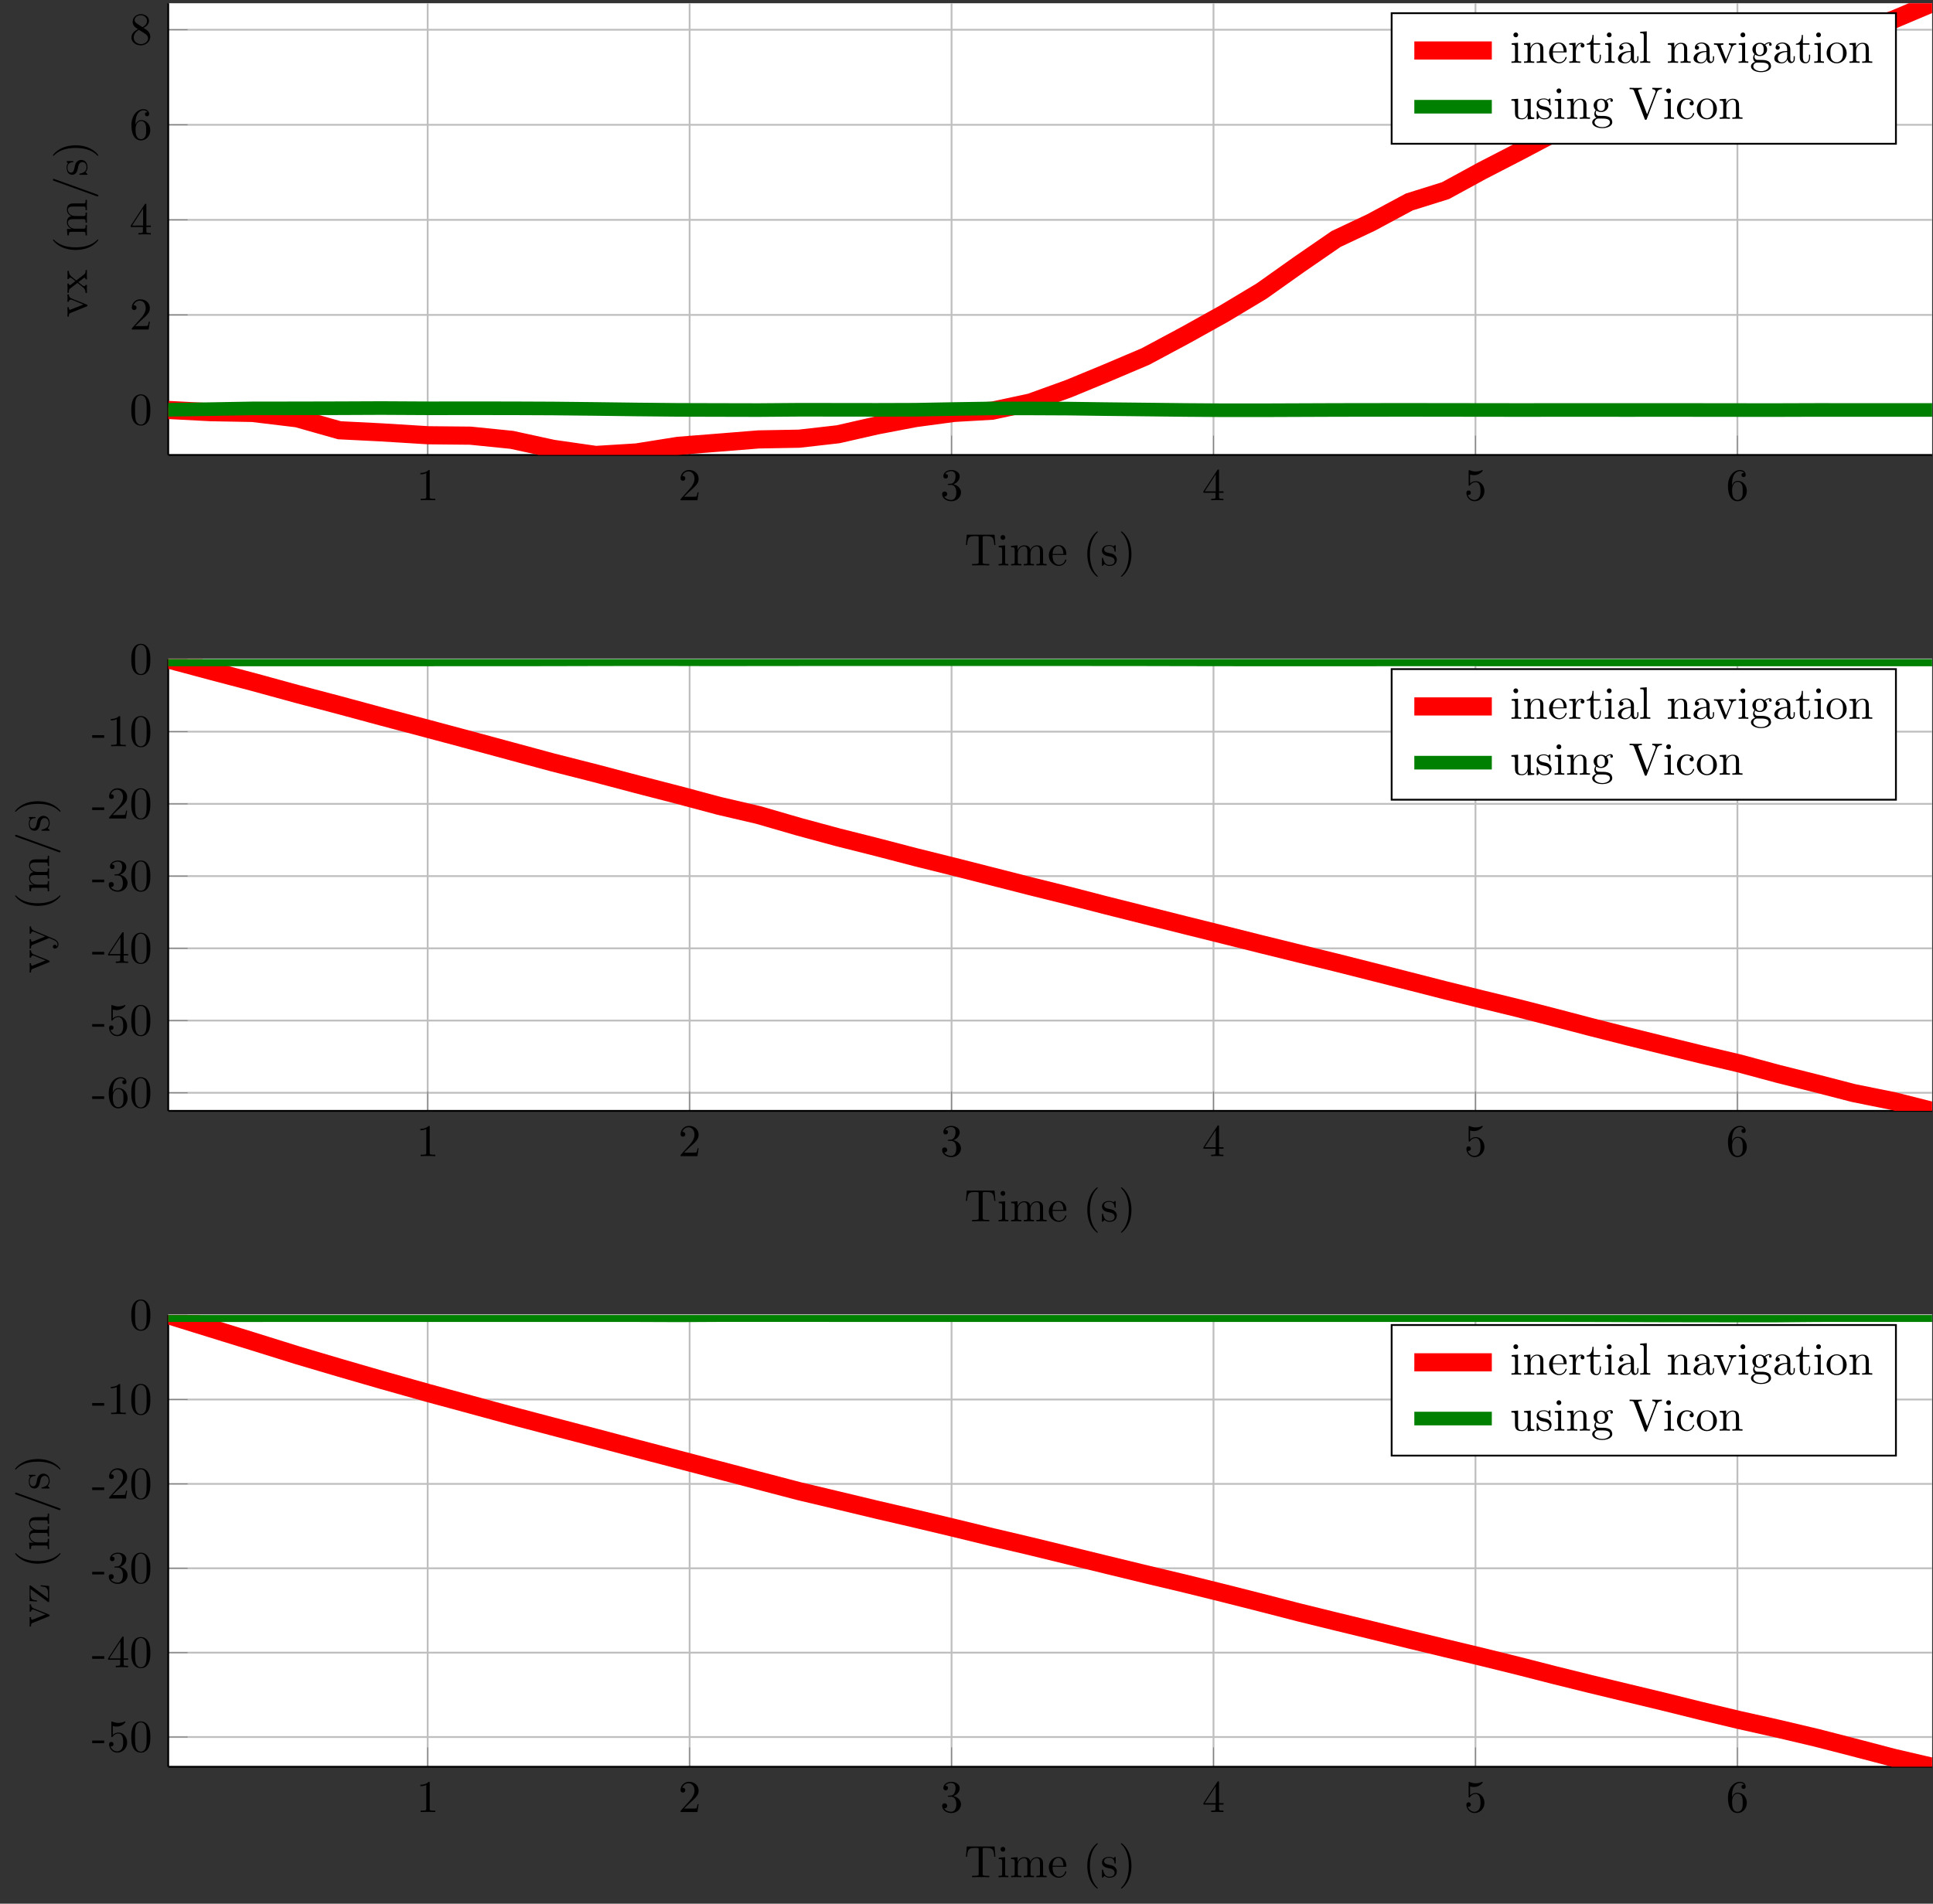 <?xml version="1.0" encoding="UTF-8"?>
<svg xmlns="http://www.w3.org/2000/svg" xmlns:xlink="http://www.w3.org/1999/xlink" width="424.29pt" height="417.947pt" viewBox="0 0 424.29 417.947" version="1.1">
<rect x="0" y="0" width="424.29" height="417.947" fill="#333333" stroke="none"/>
<defs>
<g>
<symbol overflow="visible" id="glyph-1510521740921091-0-0">
<path style="stroke:none;" d=""/>
</symbol>
<symbol overflow="visible" id="glyph-1510521740921091-0-1">
<path style="stroke:none;" d="M 2.938 -6.375 C 2.938 -6.625 2.938 -6.641 2.703 -6.641 C 2.078 -6 1.203 -6 0.891 -6 L 0.891 -5.688 C 1.094 -5.688 1.672 -5.688 2.188 -5.953 L 2.188 -0.781 C 2.188 -0.422 2.156 -0.312 1.266 -0.312 L 0.953 -0.312 L 0.953 0 C 1.297 -0.031 2.156 -0.031 2.562 -0.031 C 2.953 -0.031 3.828 -0.031 4.172 0 L 4.172 -0.312 L 3.859 -0.312 C 2.953 -0.312 2.938 -0.422 2.938 -0.781 Z M 2.938 -6.375 "/>
</symbol>
<symbol overflow="visible" id="glyph-1510521740921091-0-2">
<path style="stroke:none;" d="M 1.266 -0.766 L 2.328 -1.797 C 3.875 -3.172 4.469 -3.703 4.469 -4.703 C 4.469 -5.844 3.578 -6.641 2.359 -6.641 C 1.234 -6.641 0.5 -5.719 0.5 -4.828 C 0.5 -4.281 1 -4.281 1.031 -4.281 C 1.203 -4.281 1.547 -4.391 1.547 -4.812 C 1.547 -5.062 1.359 -5.328 1.016 -5.328 C 0.938 -5.328 0.922 -5.328 0.891 -5.312 C 1.109 -5.969 1.656 -6.328 2.234 -6.328 C 3.141 -6.328 3.562 -5.516 3.562 -4.703 C 3.562 -3.906 3.078 -3.125 2.516 -2.5 L 0.609 -0.375 C 0.5 -0.266 0.5 -0.234 0.5 0 L 4.203 0 L 4.469 -1.734 L 4.234 -1.734 C 4.172 -1.438 4.109 -1 4 -0.844 C 3.938 -0.766 3.281 -0.766 3.062 -0.766 Z M 1.266 -0.766 "/>
</symbol>
<symbol overflow="visible" id="glyph-1510521740921091-0-3">
<path style="stroke:none;" d="M 2.891 -3.516 C 3.703 -3.781 4.281 -4.469 4.281 -5.266 C 4.281 -6.078 3.406 -6.641 2.453 -6.641 C 1.453 -6.641 0.688 -6.047 0.688 -5.281 C 0.688 -4.953 0.906 -4.766 1.203 -4.766 C 1.5 -4.766 1.703 -4.984 1.703 -5.281 C 1.703 -5.766 1.234 -5.766 1.094 -5.766 C 1.391 -6.266 2.047 -6.391 2.406 -6.391 C 2.828 -6.391 3.375 -6.172 3.375 -5.281 C 3.375 -5.156 3.344 -4.578 3.094 -4.141 C 2.797 -3.656 2.453 -3.625 2.203 -3.625 C 2.125 -3.609 1.891 -3.594 1.812 -3.594 C 1.734 -3.578 1.672 -3.562 1.672 -3.469 C 1.672 -3.359 1.734 -3.359 1.906 -3.359 L 2.344 -3.359 C 3.156 -3.359 3.531 -2.688 3.531 -1.703 C 3.531 -0.344 2.844 -0.062 2.406 -0.062 C 1.969 -0.062 1.219 -0.234 0.875 -0.812 C 1.219 -0.766 1.531 -0.984 1.531 -1.359 C 1.531 -1.719 1.266 -1.922 0.984 -1.922 C 0.734 -1.922 0.422 -1.781 0.422 -1.344 C 0.422 -0.438 1.344 0.219 2.438 0.219 C 3.656 0.219 4.562 -0.688 4.562 -1.703 C 4.562 -2.516 3.922 -3.297 2.891 -3.516 Z M 2.891 -3.516 "/>
</symbol>
<symbol overflow="visible" id="glyph-1510521740921091-0-4">
<path style="stroke:none;" d="M 2.938 -1.641 L 2.938 -0.781 C 2.938 -0.422 2.906 -0.312 2.172 -0.312 L 1.969 -0.312 L 1.969 0 C 2.375 -0.031 2.891 -0.031 3.312 -0.031 C 3.734 -0.031 4.25 -0.031 4.672 0 L 4.672 -0.312 L 4.453 -0.312 C 3.719 -0.312 3.703 -0.422 3.703 -0.781 L 3.703 -1.641 L 4.688 -1.641 L 4.688 -1.953 L 3.703 -1.953 L 3.703 -6.484 C 3.703 -6.688 3.703 -6.75 3.531 -6.75 C 3.453 -6.75 3.422 -6.75 3.344 -6.625 L 0.281 -1.953 L 0.281 -1.641 Z M 2.984 -1.953 L 0.562 -1.953 L 2.984 -5.672 Z M 2.984 -1.953 "/>
</symbol>
<symbol overflow="visible" id="glyph-1510521740921091-0-5">
<path style="stroke:none;" d="M 4.469 -2 C 4.469 -3.188 3.656 -4.188 2.578 -4.188 C 2.109 -4.188 1.672 -4.031 1.312 -3.672 L 1.312 -5.625 C 1.516 -5.562 1.844 -5.5 2.156 -5.5 C 3.391 -5.5 4.094 -6.406 4.094 -6.531 C 4.094 -6.594 4.062 -6.641 3.984 -6.641 C 3.984 -6.641 3.953 -6.641 3.906 -6.609 C 3.703 -6.516 3.219 -6.312 2.547 -6.312 C 2.156 -6.312 1.688 -6.391 1.219 -6.594 C 1.141 -6.625 1.125 -6.625 1.109 -6.625 C 1 -6.625 1 -6.547 1 -6.391 L 1 -3.438 C 1 -3.266 1 -3.188 1.141 -3.188 C 1.219 -3.188 1.234 -3.203 1.281 -3.266 C 1.391 -3.422 1.75 -3.969 2.562 -3.969 C 3.078 -3.969 3.328 -3.516 3.406 -3.328 C 3.562 -2.953 3.594 -2.578 3.594 -2.078 C 3.594 -1.719 3.594 -1.125 3.344 -0.703 C 3.109 -0.312 2.734 -0.062 2.281 -0.062 C 1.562 -0.062 0.984 -0.594 0.812 -1.172 C 0.844 -1.172 0.875 -1.156 0.984 -1.156 C 1.312 -1.156 1.484 -1.406 1.484 -1.641 C 1.484 -1.891 1.312 -2.141 0.984 -2.141 C 0.844 -2.141 0.5 -2.062 0.5 -1.609 C 0.5 -0.75 1.188 0.219 2.297 0.219 C 3.453 0.219 4.469 -0.734 4.469 -2 Z M 4.469 -2 "/>
</symbol>
<symbol overflow="visible" id="glyph-1510521740921091-0-6">
<path style="stroke:none;" d="M 1.312 -3.266 L 1.312 -3.516 C 1.312 -6.031 2.547 -6.391 3.062 -6.391 C 3.297 -6.391 3.719 -6.328 3.938 -5.984 C 3.781 -5.984 3.391 -5.984 3.391 -5.547 C 3.391 -5.234 3.625 -5.078 3.844 -5.078 C 4 -5.078 4.312 -5.172 4.312 -5.562 C 4.312 -6.156 3.875 -6.641 3.047 -6.641 C 1.766 -6.641 0.422 -5.359 0.422 -3.156 C 0.422 -0.484 1.578 0.219 2.5 0.219 C 3.609 0.219 4.562 -0.719 4.562 -2.031 C 4.562 -3.297 3.672 -4.25 2.562 -4.25 C 1.891 -4.25 1.516 -3.75 1.312 -3.266 Z M 2.5 -0.062 C 1.875 -0.062 1.578 -0.656 1.516 -0.812 C 1.328 -1.281 1.328 -2.078 1.328 -2.25 C 1.328 -3.031 1.656 -4.031 2.547 -4.031 C 2.719 -4.031 3.172 -4.031 3.484 -3.406 C 3.656 -3.047 3.656 -2.531 3.656 -2.047 C 3.656 -1.562 3.656 -1.062 3.484 -0.703 C 3.188 -0.109 2.734 -0.062 2.5 -0.062 Z M 2.5 -0.062 "/>
</symbol>
<symbol overflow="visible" id="glyph-1510521740921091-0-7">
<path style="stroke:none;" d="M 4.578 -3.188 C 4.578 -3.984 4.531 -4.781 4.188 -5.516 C 3.734 -6.484 2.906 -6.641 2.5 -6.641 C 1.891 -6.641 1.172 -6.375 0.75 -5.453 C 0.438 -4.766 0.391 -3.984 0.391 -3.188 C 0.391 -2.438 0.422 -1.547 0.844 -0.781 C 1.266 0.016 2 0.219 2.484 0.219 C 3.016 0.219 3.781 0.016 4.219 -0.938 C 4.531 -1.625 4.578 -2.406 4.578 -3.188 Z M 2.484 0 C 2.094 0 1.5 -0.25 1.328 -1.203 C 1.219 -1.797 1.219 -2.719 1.219 -3.312 C 1.219 -3.953 1.219 -4.609 1.297 -5.141 C 1.484 -6.328 2.234 -6.422 2.484 -6.422 C 2.812 -6.422 3.469 -6.234 3.656 -5.25 C 3.766 -4.688 3.766 -3.938 3.766 -3.312 C 3.766 -2.562 3.766 -1.891 3.656 -1.25 C 3.5 -0.297 2.938 0 2.484 0 Z M 2.484 0 "/>
</symbol>
<symbol overflow="visible" id="glyph-1510521740921091-0-8">
<path style="stroke:none;" d="M 1.625 -4.562 C 1.172 -4.859 1.125 -5.188 1.125 -5.359 C 1.125 -5.969 1.781 -6.391 2.484 -6.391 C 3.203 -6.391 3.844 -5.875 3.844 -5.156 C 3.844 -4.578 3.453 -4.109 2.859 -3.766 Z M 3.078 -3.609 C 3.797 -3.984 4.281 -4.5 4.281 -5.156 C 4.281 -6.078 3.406 -6.641 2.5 -6.641 C 1.5 -6.641 0.688 -5.906 0.688 -4.969 C 0.688 -4.797 0.703 -4.344 1.125 -3.875 C 1.234 -3.766 1.609 -3.516 1.859 -3.344 C 1.281 -3.047 0.422 -2.5 0.422 -1.5 C 0.422 -0.453 1.438 0.219 2.484 0.219 C 3.609 0.219 4.562 -0.609 4.562 -1.672 C 4.562 -2.031 4.453 -2.484 4.062 -2.906 C 3.875 -3.109 3.719 -3.203 3.078 -3.609 Z M 2.078 -3.188 L 3.312 -2.406 C 3.594 -2.219 4.062 -1.922 4.062 -1.312 C 4.062 -0.578 3.312 -0.062 2.5 -0.062 C 1.641 -0.062 0.922 -0.672 0.922 -1.5 C 0.922 -2.078 1.234 -2.719 2.078 -3.188 Z M 2.078 -3.188 "/>
</symbol>
<symbol overflow="visible" id="glyph-1510521740921091-0-9">
<path style="stroke:none;" d="M 6.641 -6.75 L 0.547 -6.75 L 0.359 -4.5 L 0.609 -4.5 C 0.75 -6.109 0.891 -6.438 2.406 -6.438 C 2.578 -6.438 2.844 -6.438 2.938 -6.422 C 3.156 -6.375 3.156 -6.266 3.156 -6.047 L 3.156 -0.781 C 3.156 -0.453 3.156 -0.312 2.109 -0.312 L 1.703 -0.312 L 1.703 0 C 2.109 -0.031 3.125 -0.031 3.594 -0.031 C 4.047 -0.031 5.078 -0.031 5.484 0 L 5.484 -0.312 L 5.078 -0.312 C 4.031 -0.312 4.031 -0.453 4.031 -0.781 L 4.031 -6.047 C 4.031 -6.234 4.031 -6.375 4.219 -6.422 C 4.328 -6.438 4.594 -6.438 4.781 -6.438 C 6.297 -6.438 6.438 -6.109 6.578 -4.5 L 6.828 -4.5 Z M 6.641 -6.75 "/>
</symbol>
<symbol overflow="visible" id="glyph-1510521740921091-0-10">
<path style="stroke:none;" d="M 1.766 -4.406 L 0.375 -4.297 L 0.375 -3.984 C 1.016 -3.984 1.109 -3.922 1.109 -3.438 L 1.109 -0.75 C 1.109 -0.312 1 -0.312 0.328 -0.312 L 0.328 0 C 0.641 -0.016 1.188 -0.031 1.422 -0.031 C 1.781 -0.031 2.125 -0.016 2.469 0 L 2.469 -0.312 C 1.797 -0.312 1.766 -0.359 1.766 -0.75 Z M 1.797 -6.141 C 1.797 -6.453 1.562 -6.672 1.281 -6.672 C 0.969 -6.672 0.75 -6.406 0.75 -6.141 C 0.75 -5.875 0.969 -5.609 1.281 -5.609 C 1.562 -5.609 1.797 -5.828 1.797 -6.141 Z M 1.797 -6.141 "/>
</symbol>
<symbol overflow="visible" id="glyph-1510521740921091-0-11">
<path style="stroke:none;" d="M 1.094 -3.422 L 1.094 -0.75 C 1.094 -0.312 0.984 -0.312 0.312 -0.312 L 0.312 0 C 0.672 -0.016 1.172 -0.031 1.453 -0.031 C 1.703 -0.031 2.219 -0.016 2.562 0 L 2.562 -0.312 C 1.891 -0.312 1.781 -0.312 1.781 -0.75 L 1.781 -2.594 C 1.781 -3.625 2.5 -4.188 3.125 -4.188 C 3.766 -4.188 3.875 -3.656 3.875 -3.078 L 3.875 -0.75 C 3.875 -0.312 3.766 -0.312 3.094 -0.312 L 3.094 0 C 3.438 -0.016 3.953 -0.031 4.219 -0.031 C 4.469 -0.031 5 -0.016 5.328 0 L 5.328 -0.312 C 4.672 -0.312 4.562 -0.312 4.562 -0.75 L 4.562 -2.594 C 4.562 -3.625 5.266 -4.188 5.906 -4.188 C 6.531 -4.188 6.641 -3.656 6.641 -3.078 L 6.641 -0.75 C 6.641 -0.312 6.531 -0.312 5.859 -0.312 L 5.859 0 C 6.203 -0.016 6.719 -0.031 6.984 -0.031 C 7.25 -0.031 7.766 -0.016 8.109 0 L 8.109 -0.312 C 7.594 -0.312 7.344 -0.312 7.328 -0.609 L 7.328 -2.516 C 7.328 -3.375 7.328 -3.672 7.016 -4.031 C 6.875 -4.203 6.547 -4.406 5.969 -4.406 C 5.141 -4.406 4.688 -3.812 4.531 -3.422 C 4.391 -4.297 3.656 -4.406 3.203 -4.406 C 2.469 -4.406 2 -3.984 1.719 -3.359 L 1.719 -4.406 L 0.312 -4.297 L 0.312 -3.984 C 1.016 -3.984 1.094 -3.922 1.094 -3.422 Z M 1.094 -3.422 "/>
</symbol>
<symbol overflow="visible" id="glyph-1510521740921091-0-12">
<path style="stroke:none;" d="M 1.109 -2.516 C 1.172 -4 2.016 -4.25 2.359 -4.25 C 3.375 -4.25 3.484 -2.906 3.484 -2.516 Z M 1.109 -2.297 L 3.891 -2.297 C 4.109 -2.297 4.141 -2.297 4.141 -2.516 C 4.141 -3.5 3.594 -4.469 2.359 -4.469 C 1.203 -4.469 0.281 -3.438 0.281 -2.188 C 0.281 -0.859 1.328 0.109 2.469 0.109 C 3.688 0.109 4.141 -1 4.141 -1.188 C 4.141 -1.281 4.062 -1.312 4 -1.312 C 3.922 -1.312 3.891 -1.25 3.875 -1.172 C 3.531 -0.141 2.625 -0.141 2.531 -0.141 C 2.031 -0.141 1.641 -0.438 1.406 -0.812 C 1.109 -1.281 1.109 -1.938 1.109 -2.297 Z M 1.109 -2.297 "/>
</symbol>
<symbol overflow="visible" id="glyph-1510521740921091-0-13">
<path style="stroke:none;" d="M 3.297 2.391 C 3.297 2.359 3.297 2.344 3.125 2.172 C 1.891 0.922 1.562 -0.969 1.562 -2.5 C 1.562 -4.234 1.938 -5.969 3.172 -7.203 C 3.297 -7.328 3.297 -7.344 3.297 -7.375 C 3.297 -7.453 3.266 -7.484 3.203 -7.484 C 3.094 -7.484 2.203 -6.797 1.609 -5.531 C 1.109 -4.438 0.984 -3.328 0.984 -2.5 C 0.984 -1.719 1.094 -0.516 1.641 0.625 C 2.25 1.844 3.094 2.5 3.203 2.5 C 3.266 2.5 3.297 2.469 3.297 2.391 Z M 3.297 2.391 "/>
</symbol>
<symbol overflow="visible" id="glyph-1510521740921091-0-14">
<path style="stroke:none;" d="M 2.078 -1.938 C 2.297 -1.891 3.109 -1.734 3.109 -1.016 C 3.109 -0.516 2.766 -0.109 1.984 -0.109 C 1.141 -0.109 0.781 -0.672 0.594 -1.531 C 0.562 -1.656 0.562 -1.688 0.453 -1.688 C 0.328 -1.688 0.328 -1.625 0.328 -1.453 L 0.328 -0.125 C 0.328 0.047 0.328 0.109 0.438 0.109 C 0.484 0.109 0.5 0.094 0.688 -0.094 C 0.703 -0.109 0.703 -0.125 0.891 -0.312 C 1.328 0.094 1.781 0.109 1.984 0.109 C 3.125 0.109 3.594 -0.562 3.594 -1.281 C 3.594 -1.797 3.297 -2.109 3.172 -2.219 C 2.844 -2.547 2.453 -2.625 2.031 -2.703 C 1.469 -2.812 0.812 -2.938 0.812 -3.516 C 0.812 -3.875 1.062 -4.281 1.922 -4.281 C 3.016 -4.281 3.078 -3.375 3.094 -3.078 C 3.094 -2.984 3.188 -2.984 3.203 -2.984 C 3.344 -2.984 3.344 -3.031 3.344 -3.219 L 3.344 -4.234 C 3.344 -4.391 3.344 -4.469 3.234 -4.469 C 3.188 -4.469 3.156 -4.469 3.031 -4.344 C 3 -4.312 2.906 -4.219 2.859 -4.188 C 2.484 -4.469 2.078 -4.469 1.922 -4.469 C 0.703 -4.469 0.328 -3.797 0.328 -3.234 C 0.328 -2.891 0.484 -2.609 0.75 -2.391 C 1.078 -2.141 1.359 -2.078 2.078 -1.938 Z M 2.078 -1.938 "/>
</symbol>
<symbol overflow="visible" id="glyph-1510521740921091-0-15">
<path style="stroke:none;" d="M 2.875 -2.5 C 2.875 -3.266 2.766 -4.469 2.219 -5.609 C 1.625 -6.828 0.766 -7.484 0.672 -7.484 C 0.609 -7.484 0.562 -7.438 0.562 -7.375 C 0.562 -7.344 0.562 -7.328 0.75 -7.141 C 1.734 -6.156 2.297 -4.578 2.297 -2.5 C 2.297 -0.781 1.938 0.969 0.703 2.219 C 0.562 2.344 0.562 2.359 0.562 2.391 C 0.562 2.453 0.609 2.5 0.672 2.5 C 0.766 2.5 1.672 1.812 2.25 0.547 C 2.766 -0.547 2.875 -1.656 2.875 -2.5 Z M 2.875 -2.5 "/>
</symbol>
<symbol overflow="visible" id="glyph-1510521740921091-0-16">
<path style="stroke:none;" d="M 1.094 -3.422 L 1.094 -0.75 C 1.094 -0.312 0.984 -0.312 0.312 -0.312 L 0.312 0 C 0.672 -0.016 1.172 -0.031 1.453 -0.031 C 1.703 -0.031 2.219 -0.016 2.562 0 L 2.562 -0.312 C 1.891 -0.312 1.781 -0.312 1.781 -0.75 L 1.781 -2.594 C 1.781 -3.625 2.5 -4.188 3.125 -4.188 C 3.766 -4.188 3.875 -3.656 3.875 -3.078 L 3.875 -0.75 C 3.875 -0.312 3.766 -0.312 3.094 -0.312 L 3.094 0 C 3.438 -0.016 3.953 -0.031 4.219 -0.031 C 4.469 -0.031 5 -0.016 5.328 0 L 5.328 -0.312 C 4.812 -0.312 4.562 -0.312 4.562 -0.609 L 4.562 -2.516 C 4.562 -3.375 4.562 -3.672 4.25 -4.031 C 4.109 -4.203 3.781 -4.406 3.203 -4.406 C 2.469 -4.406 2 -3.984 1.719 -3.359 L 1.719 -4.406 L 0.312 -4.297 L 0.312 -3.984 C 1.016 -3.984 1.094 -3.922 1.094 -3.422 Z M 1.094 -3.422 "/>
</symbol>
<symbol overflow="visible" id="glyph-1510521740921091-0-17">
<path style="stroke:none;" d="M 1.672 -3.312 L 1.672 -4.406 L 0.281 -4.297 L 0.281 -3.984 C 0.984 -3.984 1.062 -3.922 1.062 -3.422 L 1.062 -0.75 C 1.062 -0.312 0.953 -0.312 0.281 -0.312 L 0.281 0 C 0.672 -0.016 1.141 -0.031 1.422 -0.031 C 1.812 -0.031 2.281 -0.031 2.688 0 L 2.688 -0.312 L 2.469 -0.312 C 1.734 -0.312 1.719 -0.422 1.719 -0.781 L 1.719 -2.312 C 1.719 -3.297 2.141 -4.188 2.891 -4.188 C 2.953 -4.188 2.984 -4.188 3 -4.172 C 2.969 -4.172 2.766 -4.047 2.766 -3.781 C 2.766 -3.516 2.984 -3.359 3.203 -3.359 C 3.375 -3.359 3.625 -3.484 3.625 -3.797 C 3.625 -4.109 3.312 -4.406 2.891 -4.406 C 2.156 -4.406 1.797 -3.734 1.672 -3.312 Z M 1.672 -3.312 "/>
</symbol>
<symbol overflow="visible" id="glyph-1510521740921091-0-18">
<path style="stroke:none;" d="M 1.719 -3.984 L 3.156 -3.984 L 3.156 -4.297 L 1.719 -4.297 L 1.719 -6.125 L 1.469 -6.125 C 1.469 -5.312 1.172 -4.25 0.188 -4.203 L 0.188 -3.984 L 1.031 -3.984 L 1.031 -1.234 C 1.031 -0.016 1.969 0.109 2.328 0.109 C 3.031 0.109 3.312 -0.594 3.312 -1.234 L 3.312 -1.797 L 3.062 -1.797 L 3.062 -1.25 C 3.062 -0.516 2.766 -0.141 2.391 -0.141 C 1.719 -0.141 1.719 -1.047 1.719 -1.219 Z M 1.719 -3.984 "/>
</symbol>
<symbol overflow="visible" id="glyph-1510521740921091-0-19">
<path style="stroke:none;" d="M 3.312 -0.75 C 3.359 -0.359 3.625 0.062 4.094 0.062 C 4.312 0.062 4.922 -0.078 4.922 -0.891 L 4.922 -1.453 L 4.672 -1.453 L 4.672 -0.891 C 4.672 -0.312 4.422 -0.25 4.312 -0.25 C 3.984 -0.25 3.938 -0.703 3.938 -0.75 L 3.938 -2.734 C 3.938 -3.156 3.938 -3.547 3.578 -3.922 C 3.188 -4.312 2.688 -4.469 2.219 -4.469 C 1.391 -4.469 0.703 -4 0.703 -3.344 C 0.703 -3.047 0.906 -2.875 1.172 -2.875 C 1.453 -2.875 1.625 -3.078 1.625 -3.328 C 1.625 -3.453 1.578 -3.781 1.109 -3.781 C 1.391 -4.141 1.875 -4.25 2.188 -4.25 C 2.688 -4.25 3.25 -3.859 3.25 -2.969 L 3.25 -2.609 C 2.734 -2.578 2.047 -2.547 1.422 -2.25 C 0.672 -1.906 0.422 -1.391 0.422 -0.953 C 0.422 -0.141 1.391 0.109 2.016 0.109 C 2.672 0.109 3.125 -0.297 3.312 -0.75 Z M 3.25 -2.391 L 3.25 -1.391 C 3.25 -0.453 2.531 -0.109 2.078 -0.109 C 1.594 -0.109 1.188 -0.453 1.188 -0.953 C 1.188 -1.5 1.609 -2.328 3.25 -2.391 Z M 3.25 -2.391 "/>
</symbol>
<symbol overflow="visible" id="glyph-1510521740921091-0-20">
<path style="stroke:none;" d="M 1.766 -6.922 L 0.328 -6.812 L 0.328 -6.5 C 1.031 -6.5 1.109 -6.438 1.109 -5.938 L 1.109 -0.75 C 1.109 -0.312 1 -0.312 0.328 -0.312 L 0.328 0 C 0.656 -0.016 1.188 -0.031 1.438 -0.031 C 1.688 -0.031 2.172 -0.016 2.547 0 L 2.547 -0.312 C 1.875 -0.312 1.766 -0.312 1.766 -0.75 Z M 1.766 -6.922 "/>
</symbol>
<symbol overflow="visible" id="glyph-1510521740921091-0-21">
<path style="stroke:none;" d="M 4.141 -3.312 C 4.234 -3.547 4.406 -3.984 5.062 -3.984 L 5.062 -4.297 C 4.828 -4.281 4.547 -4.266 4.312 -4.266 C 4.078 -4.266 3.625 -4.281 3.453 -4.297 L 3.453 -3.984 C 3.812 -3.984 3.922 -3.75 3.922 -3.562 C 3.922 -3.469 3.906 -3.422 3.875 -3.312 L 2.844 -0.781 L 1.734 -3.562 C 1.672 -3.688 1.672 -3.703 1.672 -3.734 C 1.672 -3.984 2.062 -3.984 2.25 -3.984 L 2.25 -4.297 C 1.938 -4.281 1.391 -4.266 1.156 -4.266 C 0.891 -4.266 0.484 -4.281 0.188 -4.297 L 0.188 -3.984 C 0.812 -3.984 0.859 -3.922 0.984 -3.625 L 2.422 -0.078 C 2.484 0.062 2.5 0.109 2.625 0.109 C 2.766 0.109 2.797 0.016 2.844 -0.078 Z M 4.141 -3.312 "/>
</symbol>
<symbol overflow="visible" id="glyph-1510521740921091-0-22">
<path style="stroke:none;" d="M 2.219 -1.719 C 1.344 -1.719 1.344 -2.719 1.344 -2.938 C 1.344 -3.203 1.359 -3.531 1.5 -3.781 C 1.578 -3.891 1.812 -4.172 2.219 -4.172 C 3.078 -4.172 3.078 -3.188 3.078 -2.953 C 3.078 -2.688 3.078 -2.359 2.922 -2.109 C 2.844 -2 2.609 -1.719 2.219 -1.719 Z M 1.062 -1.328 C 1.062 -1.359 1.062 -1.594 1.219 -1.797 C 1.609 -1.516 2.031 -1.484 2.219 -1.484 C 3.141 -1.484 3.828 -2.172 3.828 -2.938 C 3.828 -3.312 3.672 -3.672 3.422 -3.906 C 3.781 -4.25 4.141 -4.297 4.312 -4.297 C 4.344 -4.297 4.391 -4.297 4.422 -4.281 C 4.312 -4.25 4.25 -4.141 4.25 -4.016 C 4.25 -3.844 4.391 -3.734 4.547 -3.734 C 4.641 -3.734 4.828 -3.797 4.828 -4.031 C 4.828 -4.203 4.719 -4.516 4.328 -4.516 C 4.125 -4.516 3.688 -4.453 3.266 -4.047 C 2.844 -4.375 2.438 -4.406 2.219 -4.406 C 1.281 -4.406 0.594 -3.719 0.594 -2.953 C 0.594 -2.516 0.812 -2.141 1.062 -1.922 C 0.938 -1.781 0.75 -1.453 0.75 -1.094 C 0.75 -0.781 0.891 -0.406 1.203 -0.203 C 0.594 -0.047 0.281 0.391 0.281 0.781 C 0.281 1.5 1.266 2.047 2.484 2.047 C 3.656 2.047 4.688 1.547 4.688 0.766 C 4.688 0.422 4.562 -0.094 4.047 -0.375 C 3.516 -0.641 2.938 -0.641 2.328 -0.641 C 2.078 -0.641 1.656 -0.641 1.578 -0.656 C 1.266 -0.703 1.062 -1 1.062 -1.328 Z M 2.5 1.828 C 1.484 1.828 0.797 1.312 0.797 0.781 C 0.797 0.328 1.172 -0.047 1.609 -0.062 L 2.203 -0.062 C 3.062 -0.062 4.172 -0.062 4.172 0.781 C 4.172 1.328 3.469 1.828 2.5 1.828 Z M 2.5 1.828 "/>
</symbol>
<symbol overflow="visible" id="glyph-1510521740921091-0-23">
<path style="stroke:none;" d="M 4.688 -2.141 C 4.688 -3.406 3.703 -4.469 2.5 -4.469 C 1.25 -4.469 0.281 -3.375 0.281 -2.141 C 0.281 -0.844 1.312 0.109 2.484 0.109 C 3.688 0.109 4.688 -0.875 4.688 -2.141 Z M 2.5 -0.141 C 2.062 -0.141 1.625 -0.344 1.359 -0.812 C 1.109 -1.25 1.109 -1.859 1.109 -2.219 C 1.109 -2.609 1.109 -3.141 1.344 -3.578 C 1.609 -4.031 2.078 -4.25 2.484 -4.25 C 2.922 -4.25 3.344 -4.031 3.609 -3.594 C 3.875 -3.172 3.875 -2.594 3.875 -2.219 C 3.875 -1.859 3.875 -1.312 3.656 -0.875 C 3.422 -0.422 2.984 -0.141 2.5 -0.141 Z M 2.5 -0.141 "/>
</symbol>
<symbol overflow="visible" id="glyph-1510521740921091-0-24">
<path style="stroke:none;" d="M 3.891 -0.781 L 3.891 0.109 L 5.328 0 L 5.328 -0.312 C 4.641 -0.312 4.562 -0.375 4.562 -0.875 L 4.562 -4.406 L 3.094 -4.297 L 3.094 -3.984 C 3.781 -3.984 3.875 -3.922 3.875 -3.422 L 3.875 -1.656 C 3.875 -0.781 3.391 -0.109 2.656 -0.109 C 1.828 -0.109 1.781 -0.578 1.781 -1.094 L 1.781 -4.406 L 0.312 -4.297 L 0.312 -3.984 C 1.094 -3.984 1.094 -3.953 1.094 -3.078 L 1.094 -1.578 C 1.094 -0.797 1.094 0.109 2.609 0.109 C 3.172 0.109 3.609 -0.172 3.891 -0.781 Z M 3.891 -0.781 "/>
</symbol>
<symbol overflow="visible" id="glyph-1510521740921091-0-25">
<path style="stroke:none;" d="M 6.188 -5.828 C 6.328 -6.203 6.594 -6.484 7.281 -6.5 L 7.281 -6.812 C 6.969 -6.781 6.562 -6.781 6.312 -6.781 C 6.016 -6.781 5.438 -6.797 5.172 -6.812 L 5.172 -6.5 C 5.688 -6.484 5.906 -6.234 5.906 -6 C 5.906 -5.922 5.875 -5.859 5.859 -5.797 L 4.031 -1 L 2.125 -6.031 C 2.062 -6.172 2.062 -6.188 2.062 -6.203 C 2.062 -6.5 2.625 -6.5 2.875 -6.5 L 2.875 -6.812 C 2.516 -6.781 1.828 -6.781 1.453 -6.781 C 0.984 -6.781 0.547 -6.797 0.188 -6.812 L 0.188 -6.5 C 0.844 -6.5 1.031 -6.5 1.172 -6.125 L 3.484 0 C 3.547 0.188 3.594 0.219 3.734 0.219 C 3.891 0.219 3.922 0.172 3.969 0.031 Z M 6.188 -5.828 "/>
</symbol>
<symbol overflow="visible" id="glyph-1510521740921091-0-26">
<path style="stroke:none;" d="M 1.172 -2.172 C 1.172 -3.797 1.984 -4.219 2.516 -4.219 C 2.609 -4.219 3.234 -4.203 3.578 -3.844 C 3.172 -3.812 3.109 -3.516 3.109 -3.391 C 3.109 -3.125 3.297 -2.938 3.562 -2.938 C 3.828 -2.938 4.031 -3.094 4.031 -3.406 C 4.031 -4.078 3.266 -4.469 2.5 -4.469 C 1.25 -4.469 0.344 -3.391 0.344 -2.156 C 0.344 -0.875 1.328 0.109 2.484 0.109 C 3.812 0.109 4.141 -1.094 4.141 -1.188 C 4.141 -1.281 4.031 -1.281 4 -1.281 C 3.922 -1.281 3.891 -1.25 3.875 -1.188 C 3.594 -0.266 2.938 -0.141 2.578 -0.141 C 2.047 -0.141 1.172 -0.562 1.172 -2.172 Z M 1.172 -2.172 "/>
</symbol>
<symbol overflow="visible" id="glyph-1510521740921091-0-27">
<path style="stroke:none;" d="M 2.75 -1.859 L 2.75 -2.438 L 0.109 -2.438 L 0.109 -1.859 Z M 2.75 -1.859 "/>
</symbol>
<symbol overflow="visible" id="glyph-1510521740921091-1-0">
<path style="stroke:none;" d=""/>
</symbol>
<symbol overflow="visible" id="glyph-1510521740921091-1-1">
<path style="stroke:none;" d="M -3.312 -4.141 C -3.547 -4.234 -3.984 -4.406 -3.984 -5.062 L -4.297 -5.062 C -4.281 -4.828 -4.266 -4.547 -4.266 -4.312 C -4.266 -4.078 -4.281 -3.625 -4.297 -3.453 L -3.984 -3.453 C -3.984 -3.812 -3.75 -3.922 -3.562 -3.922 C -3.469 -3.922 -3.422 -3.906 -3.312 -3.875 L -0.781 -2.844 L -3.562 -1.734 C -3.688 -1.672 -3.703 -1.672 -3.734 -1.672 C -3.984 -1.672 -3.984 -2.062 -3.984 -2.25 L -4.297 -2.25 C -4.281 -1.938 -4.266 -1.391 -4.266 -1.156 C -4.266 -0.891 -4.281 -0.484 -4.297 -0.188 L -3.984 -0.188 C -3.984 -0.812 -3.922 -0.859 -3.625 -0.984 L -0.078 -2.422 C 0.062 -2.484 0.109 -2.5 0.109 -2.625 C 0.109 -2.766 0.016 -2.797 -0.078 -2.844 Z M -3.312 -4.141 "/>
</symbol>
<symbol overflow="visible" id="glyph-1510521740921091-1-2">
<path style="stroke:none;" d="M -2.344 -2.859 C -2.719 -3.156 -3.203 -3.531 -3.469 -3.781 C -3.828 -4.094 -3.984 -4.5 -3.984 -4.969 L -4.297 -4.969 C -4.281 -4.703 -4.266 -4.406 -4.266 -4.141 C -4.266 -3.844 -4.281 -3.312 -4.297 -3.188 L -3.984 -3.188 C -3.969 -3.406 -3.844 -3.484 -3.672 -3.484 C -3.516 -3.484 -3.391 -3.375 -3.328 -3.328 L -2.547 -2.719 L -3.562 -1.938 C -3.656 -1.844 -3.672 -1.844 -3.734 -1.844 C -3.891 -1.844 -3.984 -2 -3.984 -2.188 L -4.297 -2.188 C -4.281 -1.938 -4.266 -1.281 -4.266 -1.109 C -4.266 -0.906 -4.281 -0.438 -4.297 -0.172 L -3.984 -0.172 C -3.984 -0.875 -3.984 -0.875 -3.375 -1.344 L -2.094 -2.328 L -0.906 -1.391 C -0.328 -0.922 -0.312 -0.328 -0.312 -0.125 L 0 -0.125 C -0.016 -0.375 -0.031 -0.688 -0.031 -0.953 C -0.031 -1.234 -0.016 -1.656 0 -1.891 L -0.312 -1.891 C -0.344 -1.672 -0.469 -1.609 -0.625 -1.609 C -0.844 -1.609 -1.172 -1.891 -1.891 -2.5 L -0.891 -3.266 C -0.781 -3.344 -0.625 -3.469 -0.562 -3.469 C -0.469 -3.469 -0.312 -3.375 -0.312 -3.109 L 0 -3.109 C -0.016 -3.406 -0.031 -3.969 -0.031 -4.188 C -0.031 -4.453 -0.016 -4.844 0 -5.141 L -0.312 -5.141 C -0.312 -4.609 -0.328 -4.422 -0.625 -4.203 Z M -2.344 -2.859 "/>
</symbol>
<symbol overflow="visible" id="glyph-1510521740921091-1-3">
<path style="stroke:none;" d="M 2.391 -3.297 C 2.359 -3.297 2.344 -3.297 2.172 -3.125 C 0.922 -1.891 -0.969 -1.562 -2.5 -1.562 C -4.234 -1.562 -5.969 -1.938 -7.203 -3.172 C -7.328 -3.297 -7.344 -3.297 -7.375 -3.297 C -7.453 -3.297 -7.484 -3.266 -7.484 -3.203 C -7.484 -3.094 -6.797 -2.203 -5.531 -1.609 C -4.438 -1.109 -3.328 -0.984 -2.5 -0.984 C -1.719 -0.984 -0.516 -1.094 0.625 -1.641 C 1.844 -2.25 2.5 -3.094 2.5 -3.203 C 2.5 -3.266 2.469 -3.297 2.391 -3.297 Z M 2.391 -3.297 "/>
</symbol>
<symbol overflow="visible" id="glyph-1510521740921091-1-4">
<path style="stroke:none;" d="M -3.422 -1.094 L -0.75 -1.094 C -0.312 -1.094 -0.312 -0.984 -0.312 -0.312 L 0 -0.312 C -0.016 -0.672 -0.031 -1.172 -0.031 -1.453 C -0.031 -1.703 -0.016 -2.219 0 -2.562 L -0.312 -2.562 C -0.312 -1.891 -0.312 -1.781 -0.75 -1.781 L -2.594 -1.781 C -3.625 -1.781 -4.188 -2.5 -4.188 -3.125 C -4.188 -3.766 -3.656 -3.875 -3.078 -3.875 L -0.75 -3.875 C -0.312 -3.875 -0.312 -3.766 -0.312 -3.094 L 0 -3.094 C -0.016 -3.438 -0.031 -3.953 -0.031 -4.219 C -0.031 -4.469 -0.016 -5 0 -5.328 L -0.312 -5.328 C -0.312 -4.672 -0.312 -4.562 -0.75 -4.562 L -2.594 -4.562 C -3.625 -4.562 -4.188 -5.266 -4.188 -5.906 C -4.188 -6.531 -3.656 -6.641 -3.078 -6.641 L -0.75 -6.641 C -0.312 -6.641 -0.312 -6.531 -0.312 -5.859 L 0 -5.859 C -0.016 -6.203 -0.031 -6.719 -0.031 -6.984 C -0.031 -7.25 -0.016 -7.766 0 -8.109 L -0.312 -8.109 C -0.312 -7.594 -0.312 -7.344 -0.609 -7.328 L -2.516 -7.328 C -3.375 -7.328 -3.672 -7.328 -4.031 -7.016 C -4.203 -6.875 -4.406 -6.547 -4.406 -5.969 C -4.406 -5.141 -3.812 -4.688 -3.422 -4.531 C -4.297 -4.391 -4.406 -3.656 -4.406 -3.203 C -4.406 -2.469 -3.984 -2 -3.359 -1.719 L -4.406 -1.719 L -4.297 -0.312 L -3.984 -0.312 C -3.984 -1.016 -3.922 -1.094 -3.422 -1.094 Z M -3.422 -1.094 "/>
</symbol>
<symbol overflow="visible" id="glyph-1510521740921091-1-5">
<path style="stroke:none;" d="M -7.094 -4.359 C -7.234 -4.422 -7.25 -4.422 -7.281 -4.422 C -7.391 -4.422 -7.484 -4.328 -7.484 -4.219 C -7.484 -4.078 -7.375 -4.031 -7.281 -4 L 2.109 -0.609 C 2.25 -0.562 2.266 -0.562 2.297 -0.562 C 2.406 -0.562 2.5 -0.641 2.5 -0.75 C 2.5 -0.891 2.391 -0.938 2.297 -0.969 Z M -7.094 -4.359 "/>
</symbol>
<symbol overflow="visible" id="glyph-1510521740921091-1-6">
<path style="stroke:none;" d="M -1.938 -2.078 C -1.891 -2.297 -1.734 -3.109 -1.016 -3.109 C -0.516 -3.109 -0.109 -2.766 -0.109 -1.984 C -0.109 -1.141 -0.672 -0.781 -1.531 -0.594 C -1.656 -0.562 -1.688 -0.562 -1.688 -0.453 C -1.688 -0.328 -1.625 -0.328 -1.453 -0.328 L -0.125 -0.328 C 0.047 -0.328 0.109 -0.328 0.109 -0.438 C 0.109 -0.484 0.094 -0.5 -0.094 -0.688 C -0.109 -0.703 -0.125 -0.703 -0.312 -0.891 C 0.094 -1.328 0.109 -1.781 0.109 -1.984 C 0.109 -3.125 -0.562 -3.594 -1.281 -3.594 C -1.797 -3.594 -2.109 -3.297 -2.219 -3.172 C -2.547 -2.844 -2.625 -2.453 -2.703 -2.031 C -2.812 -1.469 -2.938 -0.812 -3.516 -0.812 C -3.875 -0.812 -4.281 -1.062 -4.281 -1.922 C -4.281 -3.016 -3.375 -3.078 -3.078 -3.094 C -2.984 -3.094 -2.984 -3.188 -2.984 -3.203 C -2.984 -3.344 -3.031 -3.344 -3.219 -3.344 L -4.234 -3.344 C -4.391 -3.344 -4.469 -3.344 -4.469 -3.234 C -4.469 -3.188 -4.469 -3.156 -4.344 -3.031 C -4.312 -3 -4.219 -2.906 -4.188 -2.859 C -4.469 -2.484 -4.469 -2.078 -4.469 -1.922 C -4.469 -0.703 -3.797 -0.328 -3.234 -0.328 C -2.891 -0.328 -2.609 -0.484 -2.391 -0.75 C -2.141 -1.078 -2.078 -1.359 -1.938 -2.078 Z M -1.938 -2.078 "/>
</symbol>
<symbol overflow="visible" id="glyph-1510521740921091-1-7">
<path style="stroke:none;" d="M -2.5 -2.875 C -3.266 -2.875 -4.469 -2.766 -5.609 -2.219 C -6.828 -1.625 -7.484 -0.766 -7.484 -0.672 C -7.484 -0.609 -7.438 -0.562 -7.375 -0.562 C -7.344 -0.562 -7.328 -0.562 -7.141 -0.75 C -6.156 -1.734 -4.578 -2.297 -2.5 -2.297 C -0.781 -2.297 0.969 -1.938 2.219 -0.703 C 2.344 -0.562 2.359 -0.562 2.391 -0.562 C 2.453 -0.562 2.5 -0.609 2.5 -0.672 C 2.5 -0.766 1.812 -1.672 0.547 -2.25 C -0.547 -2.766 -1.656 -2.875 -2.5 -2.875 Z M -2.5 -2.875 "/>
</symbol>
<symbol overflow="visible" id="glyph-1510521740921091-1-8">
<path style="stroke:none;" d="M -3.344 -4.141 C -3.984 -4.391 -3.984 -4.906 -3.984 -5.062 L -4.297 -5.062 C -4.281 -4.828 -4.266 -4.547 -4.266 -4.312 C -4.266 -4.141 -4.281 -3.672 -4.297 -3.453 L -3.984 -3.453 C -3.984 -3.766 -3.812 -3.922 -3.562 -3.922 C -3.453 -3.922 -3.438 -3.906 -3.312 -3.859 L -0.875 -2.844 L -3.547 -1.75 C -3.656 -1.703 -3.688 -1.688 -3.734 -1.688 C -3.984 -1.688 -3.984 -2.047 -3.984 -2.25 L -4.297 -2.25 C -4.281 -1.984 -4.266 -1.328 -4.266 -1.156 C -4.266 -0.891 -4.281 -0.484 -4.297 -0.188 L -3.984 -0.188 C -3.984 -0.672 -3.984 -0.859 -3.641 -1 L 0 -2.5 C 0.125 -2.438 0.453 -2.297 0.594 -2.25 C 1.141 -2.031 1.828 -1.75 1.828 -1.109 C 1.828 -1.062 1.828 -0.828 1.641 -0.641 C 1.609 -0.953 1.391 -1.031 1.219 -1.031 C 0.969 -1.031 0.812 -0.844 0.812 -0.609 C 0.812 -0.406 0.938 -0.188 1.234 -0.188 C 1.688 -0.188 2.047 -0.609 2.047 -1.109 C 2.047 -1.734 1.469 -2.141 0.906 -2.375 Z M -3.344 -4.141 "/>
</symbol>
<symbol overflow="visible" id="glyph-1510521740921091-1-9">
<path style="stroke:none;" d="M -4 -3.891 C -4.109 -3.984 -4.125 -3.984 -4.172 -3.984 C -4.297 -3.984 -4.297 -3.891 -4.297 -3.719 L -4.297 -0.531 L -2.688 -0.422 L -2.688 -0.672 C -3.703 -0.734 -4.078 -0.922 -4.078 -2.016 L -4.078 -3.156 L -0.312 -0.375 C -0.203 -0.281 -0.188 -0.281 -0.141 -0.281 C 0 -0.281 0 -0.344 0 -0.531 L 0 -3.828 L -1.859 -4 L -1.859 -3.75 C -0.688 -3.656 -0.25 -3.453 -0.25 -2.297 L -0.25 -1.109 Z M -4 -3.891 "/>
</symbol>
</g>
<clipPath id="clip-1510521740921091-1">
  <path d="M 36 0 L 424.289 0 L 424.289 100 L 36 100 Z M 36 0 "/>
</clipPath>
<clipPath id="clip-1510521740921091-2">
  <path d="M 36 6 L 424.289 6 L 424.289 91 L 36 91 Z M 36 6 "/>
</clipPath>
<clipPath id="clip-1510521740921091-3">
  <path d="M 36 99 L 424.289 99 L 424.289 101 L 36 101 Z M 36 99 "/>
</clipPath>
<clipPath id="clip-1510521740921091-4">
  <path d="M 36.926 0.711 L 424.098 0.711 L 424.098 99.883 L 36.926 99.883 Z M 36.926 0.711 "/>
</clipPath>
<clipPath id="clip-1510521740921091-5">
  <path d="M 36.926 47 L 424.098 47 L 424.098 99.883 L 36.926 99.883 Z M 36.926 47 "/>
</clipPath>
<clipPath id="clip-1510521740921091-6">
  <path d="M 36 144 L 424.289 144 L 424.289 244 L 36 244 Z M 36 144 "/>
</clipPath>
<clipPath id="clip-1510521740921091-7">
  <path d="M 36 144 L 424.289 144 L 424.289 241 L 36 241 Z M 36 144 "/>
</clipPath>
<clipPath id="clip-1510521740921091-8">
  <path d="M 36 243 L 424.289 243 L 424.289 245 L 36 245 Z M 36 243 "/>
</clipPath>
<clipPath id="clip-1510521740921091-9">
  <path d="M 36.926 144.719 L 424.098 144.719 L 424.098 243.883 L 36.926 243.883 Z M 36.926 144.719 "/>
</clipPath>
<clipPath id="clip-1510521740921091-10">
  <path d="M 36.926 144.719 L 424.098 144.719 L 424.098 188 L 36.926 188 Z M 36.926 144.719 "/>
</clipPath>
<clipPath id="clip-1510521740921091-11">
  <path d="M 36 288 L 424.289 288 L 424.289 388 L 36 388 Z M 36 288 "/>
</clipPath>
<clipPath id="clip-1510521740921091-12">
  <path d="M 36 288 L 424.289 288 L 424.289 382 L 36 382 Z M 36 288 "/>
</clipPath>
<clipPath id="clip-1510521740921091-13">
  <path d="M 36 387 L 424.289 387 L 424.289 389 L 36 389 Z M 36 387 "/>
</clipPath>
<clipPath id="clip-1510521740921091-14">
  <path d="M 36.926 288.715 L 424.098 288.715 L 424.098 387.883 L 36.926 387.883 Z M 36.926 288.715 "/>
</clipPath>
<clipPath id="clip-1510521740921091-15">
  <path d="M 36.926 288.715 L 424.098 288.715 L 424.098 332 L 36.926 332 Z M 36.926 288.715 "/>
</clipPath>
</defs>
<g id="surface1">
<g clip-path="url(#clip-1510521740921091-1)" clip-rule="nonzero">
<path style=" stroke:none;fill-rule:nonzero;fill:rgb(100%,100%,100%);fill-opacity:1;" d="M 36.926 99.883 L 424.098 99.883 L 424.098 0.711 L 36.926 0.711 Z M 36.926 99.883 "/>
</g>
<path style="fill:none;stroke-width:0.399;stroke-linecap:butt;stroke-linejoin:miter;stroke:rgb(75%,75%,75%);stroke-opacity:1;stroke-miterlimit:10;" d="M 56.948 0 L 56.948 99.172 M 114.444 0 L 114.444 99.172 M 171.94 0 L 171.94 99.172 M 229.436 0 L 229.436 99.172 M 286.936 0 L 286.936 99.172 M 344.432 0 L 344.432 99.172 " transform="matrix(1,0,0,-1,36.927,99.883)"/>
<g clip-path="url(#clip-1510521740921091-2)" clip-rule="nonzero">
<path style="fill:none;stroke-width:0.399;stroke-linecap:butt;stroke-linejoin:miter;stroke:rgb(75%,75%,75%);stroke-opacity:1;stroke-miterlimit:10;" d="M -0.001 9.875 L 387.171 9.875 M -0.001 30.746 L 387.171 30.746 M -0.001 51.617 L 387.171 51.617 M -0.001 72.485 L 387.171 72.485 M -0.001 93.356 L 387.171 93.356 " transform="matrix(1,0,0,-1,36.927,99.883)"/>
</g>
<path style="fill:none;stroke-width:0.199;stroke-linecap:butt;stroke-linejoin:miter;stroke:rgb(50%,50%,50%);stroke-opacity:1;stroke-miterlimit:10;" d="M 56.948 0 L 56.948 4.25 M 114.444 0 L 114.444 4.25 M 171.94 0 L 171.94 4.25 M 229.436 0 L 229.436 4.25 M 286.936 0 L 286.936 4.25 M 344.432 0 L 344.432 4.25 " transform="matrix(1,0,0,-1,36.927,99.883)"/>
<path style="fill:none;stroke-width:0.199;stroke-linecap:butt;stroke-linejoin:miter;stroke:rgb(50%,50%,50%);stroke-opacity:1;stroke-miterlimit:10;" d="M -0.001 9.875 L 4.253 9.875 M -0.001 30.746 L 4.253 30.746 M -0.001 51.617 L 4.253 51.617 M -0.001 72.485 L 4.253 72.485 M -0.001 93.356 L 4.253 93.356 " transform="matrix(1,0,0,-1,36.927,99.883)"/>
<g clip-path="url(#clip-1510521740921091-3)" clip-rule="nonzero">
<path style="fill:none;stroke-width:0.399;stroke-linecap:butt;stroke-linejoin:miter;stroke:rgb(0%,0%,0%);stroke-opacity:1;stroke-miterlimit:10;" d="M -0.001 0 L 387.171 0 " transform="matrix(1,0,0,-1,36.927,99.883)"/>
</g>
<path style="fill:none;stroke-width:0.399;stroke-linecap:butt;stroke-linejoin:miter;stroke:rgb(0%,0%,0%);stroke-opacity:1;stroke-miterlimit:10;" d="M -0.001 0 L -0.001 99.172 " transform="matrix(1,0,0,-1,36.927,99.883)"/>
<g style="fill:rgb(0%,0%,0%);fill-opacity:1;">
  <use xlink:href="#glyph-1510521740921091-0-1" x="91.383" y="109.824"/>
</g>
<g style="fill:rgb(0%,0%,0%);fill-opacity:1;">
  <use xlink:href="#glyph-1510521740921091-0-2" x="148.879" y="109.824"/>
</g>
<g style="fill:rgb(0%,0%,0%);fill-opacity:1;">
  <use xlink:href="#glyph-1510521740921091-0-3" x="206.375" y="109.824"/>
</g>
<g style="fill:rgb(0%,0%,0%);fill-opacity:1;">
  <use xlink:href="#glyph-1510521740921091-0-4" x="263.871" y="109.824"/>
</g>
<g style="fill:rgb(0%,0%,0%);fill-opacity:1;">
  <use xlink:href="#glyph-1510521740921091-0-5" x="321.367" y="109.824"/>
</g>
<g style="fill:rgb(0%,0%,0%);fill-opacity:1;">
  <use xlink:href="#glyph-1510521740921091-0-6" x="378.864" y="109.824"/>
</g>
<g style="fill:rgb(0%,0%,0%);fill-opacity:1;">
  <use xlink:href="#glyph-1510521740921091-0-7" x="28.426" y="93.217"/>
</g>
<g style="fill:rgb(0%,0%,0%);fill-opacity:1;">
  <use xlink:href="#glyph-1510521740921091-0-2" x="28.426" y="72.348"/>
</g>
<g style="fill:rgb(0%,0%,0%);fill-opacity:1;">
  <use xlink:href="#glyph-1510521740921091-0-4" x="28.426" y="51.479"/>
</g>
<g style="fill:rgb(0%,0%,0%);fill-opacity:1;">
  <use xlink:href="#glyph-1510521740921091-0-6" x="28.426" y="30.61"/>
</g>
<g style="fill:rgb(0%,0%,0%);fill-opacity:1;">
  <use xlink:href="#glyph-1510521740921091-0-8" x="28.426" y="9.741"/>
</g>
<g clip-path="url(#clip-1510521740921091-4)" clip-rule="nonzero">
<path style="fill:none;stroke-width:3.985;stroke-linecap:butt;stroke-linejoin:miter;stroke:rgb(100%,0%,0%);stroke-opacity:1;stroke-miterlimit:10;" d="M -0.001 9.879 L 9.319 9.395 L 18.483 9.227 L 28.284 8.051 L 37.593 5.422 L 46.772 4.961 L 57.104 4.324 L 66.315 4.235 L 75.401 3.317 L 84.436 1.352 L 93.858 0 L 102.792 0.551 L 111.932 2.004 L 120.893 2.711 L 129.577 3.41 L 138.483 3.571 L 147.03 4.543 L 155.565 6.485 L 164.018 8.098 L 172.479 9.235 L 180.843 9.715 L 189.241 11.516 L 197.682 14.567 L 205.87 17.949 L 214.518 21.621 L 223.311 26.336 L 231.741 31.028 L 240.007 35.992 L 248.245 41.836 L 256.35 47.418 L 263.991 51.024 L 272.405 55.543 L 280.37 58.035 L 288.382 62.406 L 296.561 66.625 L 304.343 70.735 L 312.264 74.664 L 320.155 77.445 L 328.151 79.422 L 336.35 81.61 L 344.823 82.953 L 353.346 85.262 L 361.87 88.528 L 369.948 92.43 L 378.632 95.567 L 387.171 99.176 " transform="matrix(1,0,0,-1,36.927,99.883)"/>
</g>
<g clip-path="url(#clip-1510521740921091-5)" clip-rule="nonzero">
<path style="fill:none;stroke-width:2.989;stroke-linecap:butt;stroke-linejoin:miter;stroke:rgb(0%,50.197%,0%);stroke-opacity:1;stroke-miterlimit:10;" d="M -0.001 9.914 L 9.319 10.063 L 18.483 10.223 L 28.284 10.235 L 37.593 10.258 L 46.772 10.297 L 57.104 10.242 L 66.315 10.25 L 75.401 10.242 L 84.436 10.203 L 93.858 10.102 L 102.792 9.985 L 111.932 9.899 L 120.893 9.875 L 129.577 9.856 L 138.483 9.922 L 147.03 9.914 L 155.565 9.903 L 164.018 9.93 L 172.479 10.086 L 180.843 10.215 L 189.241 10.215 L 197.682 10.176 L 205.87 10.067 L 214.518 9.973 L 223.311 9.875 L 231.741 9.817 L 240.007 9.817 L 248.245 9.848 L 256.35 9.879 L 263.991 9.891 L 272.405 9.899 L 280.37 9.887 L 288.382 9.879 L 296.561 9.867 L 304.343 9.875 L 312.264 9.875 L 320.155 9.871 L 328.151 9.875 L 336.35 9.871 L 344.823 9.86 L 353.346 9.856 L 361.87 9.883 L 369.948 9.879 L 387.171 9.879 " transform="matrix(1,0,0,-1,36.927,99.883)"/>
</g>
<g style="fill:rgb(0%,0%,0%);fill-opacity:1;">
  <use xlink:href="#glyph-1510521740921091-0-9" x="211.663" y="124.136"/>
  <use xlink:href="#glyph-1510521740921091-0-10" x="218.858" y="124.136"/>
  <use xlink:href="#glyph-1510521740921091-0-11" x="221.626" y="124.136"/>
  <use xlink:href="#glyph-1510521740921091-0-12" x="229.928" y="124.136"/>
</g>
<g style="fill:rgb(0%,0%,0%);fill-opacity:1;">
  <use xlink:href="#glyph-1510521740921091-0-13" x="237.672" y="124.136"/>
  <use xlink:href="#glyph-1510521740921091-0-14" x="241.547" y="124.136"/>
  <use xlink:href="#glyph-1510521740921091-0-15" x="245.476" y="124.136"/>
</g>
<g style="fill:rgb(0%,0%,0%);fill-opacity:1;">
  <use xlink:href="#glyph-1510521740921091-1-1" x="19.095" y="69.697"/>
  <use xlink:href="#glyph-1510521740921091-1-2" x="19.095" y="64.439"/>
</g>
<g style="fill:rgb(0%,0%,0%);fill-opacity:1;">
  <use xlink:href="#glyph-1510521740921091-1-3" x="19.095" y="55.863"/>
  <use xlink:href="#glyph-1510521740921091-1-4" x="19.095" y="51.988"/>
  <use xlink:href="#glyph-1510521740921091-1-5" x="19.095" y="43.687"/>
  <use xlink:href="#glyph-1510521740921091-1-6" x="19.095" y="38.705"/>
  <use xlink:href="#glyph-1510521740921091-1-7" x="19.095" y="34.776"/>
</g>
<path style="fill-rule:nonzero;fill:rgb(100%,100%,100%);fill-opacity:1;stroke-width:0.399;stroke-linecap:butt;stroke-linejoin:miter;stroke:rgb(0%,0%,0%);stroke-opacity:1;stroke-miterlimit:10;" d="M 268.538 68.32 L 379.225 68.32 L 379.225 96.988 L 268.538 96.988 Z M 268.538 68.32 " transform="matrix(1,0,0,-1,36.927,99.883)"/>
<path style="fill:none;stroke-width:3.985;stroke-linecap:butt;stroke-linejoin:miter;stroke:rgb(100%,0%,0%);stroke-opacity:1;stroke-miterlimit:10;" d="M -0.002 0.001 L 17.01 0.001 " transform="matrix(1,0,0,-1,310.443,11.087)"/>
<g style="fill:rgb(0%,0%,0%);fill-opacity:1;">
  <use xlink:href="#glyph-1510521740921091-0-10" x="331.437" y="13.799"/>
  <use xlink:href="#glyph-1510521740921091-0-16" x="334.205" y="13.799"/>
  <use xlink:href="#glyph-1510521740921091-0-12" x="339.74" y="13.799"/>
  <use xlink:href="#glyph-1510521740921091-0-17" x="344.167" y="13.799"/>
  <use xlink:href="#glyph-1510521740921091-0-18" x="348.07" y="13.799"/>
  <use xlink:href="#glyph-1510521740921091-0-10" x="351.944" y="13.799"/>
  <use xlink:href="#glyph-1510521740921091-0-19" x="354.712" y="13.799"/>
  <use xlink:href="#glyph-1510521740921091-0-20" x="359.693" y="13.799"/>
</g>
<g style="fill:rgb(0%,0%,0%);fill-opacity:1;">
  <use xlink:href="#glyph-1510521740921091-0-16" x="365.778" y="13.799"/>
  <use xlink:href="#glyph-1510521740921091-0-19" x="371.313" y="13.799"/>
</g>
<g style="fill:rgb(0%,0%,0%);fill-opacity:1;">
  <use xlink:href="#glyph-1510521740921091-0-21" x="376.026" y="13.799"/>
  <use xlink:href="#glyph-1510521740921091-0-10" x="381.284" y="13.799"/>
  <use xlink:href="#glyph-1510521740921091-0-22" x="384.052" y="13.799"/>
  <use xlink:href="#glyph-1510521740921091-0-19" x="389.033" y="13.799"/>
  <use xlink:href="#glyph-1510521740921091-0-18" x="394.014" y="13.799"/>
  <use xlink:href="#glyph-1510521740921091-0-10" x="397.889" y="13.799"/>
  <use xlink:href="#glyph-1510521740921091-0-23" x="400.656" y="13.799"/>
  <use xlink:href="#glyph-1510521740921091-0-16" x="405.638" y="13.799"/>
</g>
<path style="fill:none;stroke-width:2.989;stroke-linecap:butt;stroke-linejoin:miter;stroke:rgb(0%,50.197%,0%);stroke-opacity:1;stroke-miterlimit:10;" d="M -0.002 0 L 17.01 0 " transform="matrix(1,0,0,-1,310.443,23.43)"/>
<g style="fill:rgb(0%,0%,0%);fill-opacity:1;">
  <use xlink:href="#glyph-1510521740921091-0-24" x="331.437" y="26.086"/>
  <use xlink:href="#glyph-1510521740921091-0-14" x="336.972" y="26.086"/>
  <use xlink:href="#glyph-1510521740921091-0-10" x="340.902" y="26.086"/>
  <use xlink:href="#glyph-1510521740921091-0-16" x="343.669" y="26.086"/>
  <use xlink:href="#glyph-1510521740921091-0-22" x="349.204" y="26.086"/>
</g>
<g style="fill:rgb(0%,0%,0%);fill-opacity:1;">
  <use xlink:href="#glyph-1510521740921091-0-25" x="357.503" y="26.086"/>
  <use xlink:href="#glyph-1510521740921091-0-10" x="364.975" y="26.086"/>
  <use xlink:href="#glyph-1510521740921091-0-26" x="367.743" y="26.086"/>
  <use xlink:href="#glyph-1510521740921091-0-23" x="372.17" y="26.086"/>
  <use xlink:href="#glyph-1510521740921091-0-16" x="377.152" y="26.086"/>
</g>
<g clip-path="url(#clip-1510521740921091-6)" clip-rule="nonzero">
<path style=" stroke:none;fill-rule:nonzero;fill:rgb(100%,100%,100%);fill-opacity:1;" d="M 36.926 243.883 L 424.098 243.883 L 424.098 144.719 L 36.926 144.719 Z M 36.926 243.883 "/>
</g>
<path style="fill:none;stroke-width:0.399;stroke-linecap:butt;stroke-linejoin:miter;stroke:rgb(75%,75%,75%);stroke-opacity:1;stroke-miterlimit:10;" d="M 56.948 0 L 56.948 99.164 M 114.444 0 L 114.444 99.164 M 171.94 0 L 171.94 99.164 M 229.436 0 L 229.436 99.164 M 286.936 0 L 286.936 99.164 M 344.432 0 L 344.432 99.164 " transform="matrix(1,0,0,-1,36.927,243.883)"/>
<g clip-path="url(#clip-1510521740921091-7)" clip-rule="nonzero">
<path style="fill:none;stroke-width:0.399;stroke-linecap:butt;stroke-linejoin:miter;stroke:rgb(75%,75%,75%);stroke-opacity:1;stroke-miterlimit:10;" d="M -0.001 3.969 L 387.171 3.969 M -0.001 19.824 L 387.171 19.824 M -0.001 35.684 L 387.171 35.684 M -0.001 51.539 L 387.171 51.539 M -0.001 67.399 L 387.171 67.399 M -0.001 83.254 L 387.171 83.254 M -0.001 99.11 L 387.171 99.11 " transform="matrix(1,0,0,-1,36.927,243.883)"/>
</g>
<path style="fill:none;stroke-width:0.199;stroke-linecap:butt;stroke-linejoin:miter;stroke:rgb(50%,50%,50%);stroke-opacity:1;stroke-miterlimit:10;" d="M 56.948 0 L 56.948 4.25 M 114.444 0 L 114.444 4.25 M 171.94 0 L 171.94 4.25 M 229.436 0 L 229.436 4.25 M 286.936 0 L 286.936 4.25 M 344.432 0 L 344.432 4.25 " transform="matrix(1,0,0,-1,36.927,243.883)"/>
<path style="fill:none;stroke-width:0.199;stroke-linecap:butt;stroke-linejoin:miter;stroke:rgb(50%,50%,50%);stroke-opacity:1;stroke-miterlimit:10;" d="M -0.001 3.969 L 4.253 3.969 M -0.001 19.824 L 4.253 19.824 M -0.001 35.684 L 4.253 35.684 M -0.001 51.539 L 4.253 51.539 M -0.001 67.399 L 4.253 67.399 M -0.001 83.254 L 4.253 83.254 M -0.001 99.11 L 4.253 99.11 " transform="matrix(1,0,0,-1,36.927,243.883)"/>
<g clip-path="url(#clip-1510521740921091-8)" clip-rule="nonzero">
<path style="fill:none;stroke-width:0.399;stroke-linecap:butt;stroke-linejoin:miter;stroke:rgb(0%,0%,0%);stroke-opacity:1;stroke-miterlimit:10;" d="M -0.001 0 L 387.171 0 " transform="matrix(1,0,0,-1,36.927,243.883)"/>
</g>
<path style="fill:none;stroke-width:0.399;stroke-linecap:butt;stroke-linejoin:miter;stroke:rgb(0%,0%,0%);stroke-opacity:1;stroke-miterlimit:10;" d="M -0.001 0 L -0.001 99.164 " transform="matrix(1,0,0,-1,36.927,243.883)"/>
<g style="fill:rgb(0%,0%,0%);fill-opacity:1;">
  <use xlink:href="#glyph-1510521740921091-0-1" x="91.383" y="253.824"/>
</g>
<g style="fill:rgb(0%,0%,0%);fill-opacity:1;">
  <use xlink:href="#glyph-1510521740921091-0-2" x="148.879" y="253.824"/>
</g>
<g style="fill:rgb(0%,0%,0%);fill-opacity:1;">
  <use xlink:href="#glyph-1510521740921091-0-3" x="206.375" y="253.824"/>
</g>
<g style="fill:rgb(0%,0%,0%);fill-opacity:1;">
  <use xlink:href="#glyph-1510521740921091-0-4" x="263.871" y="253.824"/>
</g>
<g style="fill:rgb(0%,0%,0%);fill-opacity:1;">
  <use xlink:href="#glyph-1510521740921091-0-5" x="321.367" y="253.824"/>
</g>
<g style="fill:rgb(0%,0%,0%);fill-opacity:1;">
  <use xlink:href="#glyph-1510521740921091-0-6" x="378.864" y="253.824"/>
</g>
<g style="fill:rgb(0%,0%,0%);fill-opacity:1;">
  <use xlink:href="#glyph-1510521740921091-0-27" x="20.123" y="243.126"/>
  <use xlink:href="#glyph-1510521740921091-0-6" x="23.444" y="243.126"/>
  <use xlink:href="#glyph-1510521740921091-0-7" x="28.425" y="243.126"/>
</g>
<g style="fill:rgb(0%,0%,0%);fill-opacity:1;">
  <use xlink:href="#glyph-1510521740921091-0-27" x="20.123" y="227.269"/>
  <use xlink:href="#glyph-1510521740921091-0-5" x="23.444" y="227.269"/>
  <use xlink:href="#glyph-1510521740921091-0-7" x="28.425" y="227.269"/>
</g>
<g style="fill:rgb(0%,0%,0%);fill-opacity:1;">
  <use xlink:href="#glyph-1510521740921091-0-27" x="20.123" y="211.412"/>
  <use xlink:href="#glyph-1510521740921091-0-4" x="23.444" y="211.412"/>
  <use xlink:href="#glyph-1510521740921091-0-7" x="28.425" y="211.412"/>
</g>
<g style="fill:rgb(0%,0%,0%);fill-opacity:1;">
  <use xlink:href="#glyph-1510521740921091-0-27" x="20.123" y="195.555"/>
  <use xlink:href="#glyph-1510521740921091-0-3" x="23.444" y="195.555"/>
  <use xlink:href="#glyph-1510521740921091-0-7" x="28.425" y="195.555"/>
</g>
<g style="fill:rgb(0%,0%,0%);fill-opacity:1;">
  <use xlink:href="#glyph-1510521740921091-0-27" x="20.123" y="179.698"/>
  <use xlink:href="#glyph-1510521740921091-0-2" x="23.444" y="179.698"/>
  <use xlink:href="#glyph-1510521740921091-0-7" x="28.425" y="179.698"/>
</g>
<g style="fill:rgb(0%,0%,0%);fill-opacity:1;">
  <use xlink:href="#glyph-1510521740921091-0-27" x="20.123" y="163.841"/>
  <use xlink:href="#glyph-1510521740921091-0-1" x="23.444" y="163.841"/>
  <use xlink:href="#glyph-1510521740921091-0-7" x="28.425" y="163.841"/>
</g>
<g style="fill:rgb(0%,0%,0%);fill-opacity:1;">
  <use xlink:href="#glyph-1510521740921091-0-7" x="28.426" y="147.984"/>
</g>
<g clip-path="url(#clip-1510521740921091-9)" clip-rule="nonzero">
<path style="fill:none;stroke-width:3.985;stroke-linecap:butt;stroke-linejoin:miter;stroke:rgb(100%,0%,0%);stroke-opacity:1;stroke-miterlimit:10;" d="M -0.001 99.11 L 9.319 96.613 L 18.483 94.203 L 28.284 91.52 L 37.593 89.067 L 46.772 86.586 L 57.104 83.848 L 66.315 81.383 L 75.401 78.926 L 84.436 76.485 L 93.858 74.09 L 102.792 71.723 L 111.932 69.363 L 120.893 66.969 L 129.577 64.942 L 138.483 62.363 L 147.03 60.051 L 155.565 57.903 L 164.018 55.699 L 172.479 53.594 L 180.843 51.469 L 189.241 49.324 L 197.682 47.231 L 205.87 45.113 L 214.518 42.942 L 223.311 40.735 L 231.741 38.637 L 240.007 36.563 L 248.245 34.535 L 256.35 32.555 L 263.991 30.625 L 272.405 28.488 L 280.37 26.449 L 288.382 24.473 L 296.561 22.481 L 304.343 20.481 L 312.264 18.403 L 320.155 16.403 L 328.151 14.426 L 336.35 12.418 L 344.823 10.422 L 353.346 8.125 L 361.87 5.988 L 369.948 3.903 L 378.632 2.149 L 387.171 0 " transform="matrix(1,0,0,-1,36.927,243.883)"/>
</g>
<g clip-path="url(#clip-1510521740921091-10)" clip-rule="nonzero">
<path style="fill:none;stroke-width:2.989;stroke-linecap:butt;stroke-linejoin:miter;stroke:rgb(0%,50.197%,0%);stroke-opacity:1;stroke-miterlimit:10;" d="M -0.001 99.106 L 9.319 99.11 L 28.284 99.11 L 37.593 99.106 L 46.772 99.106 L 57.104 99.11 L 66.315 99.113 L 75.401 99.113 L 84.436 99.125 L 93.858 99.149 L 102.792 99.164 L 111.932 99.156 L 120.893 99.133 L 129.577 99.149 L 138.483 99.156 L 147.03 99.16 L 155.565 99.156 L 164.018 99.156 L 172.479 99.16 L 180.843 99.164 L 189.241 99.156 L 197.682 99.16 L 205.87 99.153 L 214.518 99.145 L 223.311 99.125 L 231.741 99.113 L 240.007 99.102 L 248.245 99.102 L 256.35 99.106 L 263.991 99.11 L 272.405 99.113 L 280.37 99.113 L 288.382 99.11 L 296.561 99.106 L 304.343 99.102 L 312.264 99.106 L 320.155 99.11 L 387.171 99.11 " transform="matrix(1,0,0,-1,36.927,243.883)"/>
</g>
<g style="fill:rgb(0%,0%,0%);fill-opacity:1;">
  <use xlink:href="#glyph-1510521740921091-0-9" x="211.663" y="268.136"/>
  <use xlink:href="#glyph-1510521740921091-0-10" x="218.858" y="268.136"/>
  <use xlink:href="#glyph-1510521740921091-0-11" x="221.626" y="268.136"/>
  <use xlink:href="#glyph-1510521740921091-0-12" x="229.928" y="268.136"/>
</g>
<g style="fill:rgb(0%,0%,0%);fill-opacity:1;">
  <use xlink:href="#glyph-1510521740921091-0-13" x="237.672" y="268.136"/>
  <use xlink:href="#glyph-1510521740921091-0-14" x="241.547" y="268.136"/>
  <use xlink:href="#glyph-1510521740921091-0-15" x="245.476" y="268.136"/>
</g>
<g style="fill:rgb(0%,0%,0%);fill-opacity:1;">
  <use xlink:href="#glyph-1510521740921091-1-1" x="10.792" y="213.7"/>
  <use xlink:href="#glyph-1510521740921091-1-8" x="10.792" y="208.442"/>
</g>
<g style="fill:rgb(0%,0%,0%);fill-opacity:1;">
  <use xlink:href="#glyph-1510521740921091-1-3" x="10.792" y="199.866"/>
  <use xlink:href="#glyph-1510521740921091-1-4" x="10.792" y="195.991"/>
  <use xlink:href="#glyph-1510521740921091-1-5" x="10.792" y="187.69"/>
  <use xlink:href="#glyph-1510521740921091-1-6" x="10.792" y="182.708"/>
  <use xlink:href="#glyph-1510521740921091-1-7" x="10.792" y="178.779"/>
</g>
<path style="fill-rule:nonzero;fill:rgb(100%,100%,100%);fill-opacity:1;stroke-width:0.399;stroke-linecap:butt;stroke-linejoin:miter;stroke:rgb(0%,0%,0%);stroke-opacity:1;stroke-miterlimit:10;" d="M 268.538 68.313 L 379.225 68.313 L 379.225 96.985 L 268.538 96.985 Z M 268.538 68.313 " transform="matrix(1,0,0,-1,36.927,243.883)"/>
<path style="fill:none;stroke-width:3.985;stroke-linecap:butt;stroke-linejoin:miter;stroke:rgb(100%,0%,0%);stroke-opacity:1;stroke-miterlimit:10;" d="M -0.002 -0.001 L 17.01 -0.001 " transform="matrix(1,0,0,-1,310.443,155.093)"/>
<g style="fill:rgb(0%,0%,0%);fill-opacity:1;">
  <use xlink:href="#glyph-1510521740921091-0-10" x="331.437" y="157.805"/>
  <use xlink:href="#glyph-1510521740921091-0-16" x="334.205" y="157.805"/>
  <use xlink:href="#glyph-1510521740921091-0-12" x="339.74" y="157.805"/>
  <use xlink:href="#glyph-1510521740921091-0-17" x="344.167" y="157.805"/>
  <use xlink:href="#glyph-1510521740921091-0-18" x="348.07" y="157.805"/>
  <use xlink:href="#glyph-1510521740921091-0-10" x="351.944" y="157.805"/>
  <use xlink:href="#glyph-1510521740921091-0-19" x="354.712" y="157.805"/>
  <use xlink:href="#glyph-1510521740921091-0-20" x="359.693" y="157.805"/>
</g>
<g style="fill:rgb(0%,0%,0%);fill-opacity:1;">
  <use xlink:href="#glyph-1510521740921091-0-16" x="365.778" y="157.805"/>
  <use xlink:href="#glyph-1510521740921091-0-19" x="371.313" y="157.805"/>
</g>
<g style="fill:rgb(0%,0%,0%);fill-opacity:1;">
  <use xlink:href="#glyph-1510521740921091-0-21" x="376.026" y="157.805"/>
  <use xlink:href="#glyph-1510521740921091-0-10" x="381.284" y="157.805"/>
  <use xlink:href="#glyph-1510521740921091-0-22" x="384.052" y="157.805"/>
  <use xlink:href="#glyph-1510521740921091-0-19" x="389.033" y="157.805"/>
  <use xlink:href="#glyph-1510521740921091-0-18" x="394.014" y="157.805"/>
  <use xlink:href="#glyph-1510521740921091-0-10" x="397.889" y="157.805"/>
  <use xlink:href="#glyph-1510521740921091-0-23" x="400.656" y="157.805"/>
  <use xlink:href="#glyph-1510521740921091-0-16" x="405.638" y="157.805"/>
</g>
<path style="fill:none;stroke-width:2.989;stroke-linecap:butt;stroke-linejoin:miter;stroke:rgb(0%,50.197%,0%);stroke-opacity:1;stroke-miterlimit:10;" d="M -0.002 -0.002 L 17.01 -0.002 " transform="matrix(1,0,0,-1,310.443,167.436)"/>
<g style="fill:rgb(0%,0%,0%);fill-opacity:1;">
  <use xlink:href="#glyph-1510521740921091-0-24" x="331.437" y="170.092"/>
  <use xlink:href="#glyph-1510521740921091-0-14" x="336.972" y="170.092"/>
  <use xlink:href="#glyph-1510521740921091-0-10" x="340.902" y="170.092"/>
  <use xlink:href="#glyph-1510521740921091-0-16" x="343.669" y="170.092"/>
  <use xlink:href="#glyph-1510521740921091-0-22" x="349.204" y="170.092"/>
</g>
<g style="fill:rgb(0%,0%,0%);fill-opacity:1;">
  <use xlink:href="#glyph-1510521740921091-0-25" x="357.503" y="170.092"/>
  <use xlink:href="#glyph-1510521740921091-0-10" x="364.975" y="170.092"/>
  <use xlink:href="#glyph-1510521740921091-0-26" x="367.743" y="170.092"/>
  <use xlink:href="#glyph-1510521740921091-0-23" x="372.17" y="170.092"/>
  <use xlink:href="#glyph-1510521740921091-0-16" x="377.152" y="170.092"/>
</g>
<g clip-path="url(#clip-1510521740921091-11)" clip-rule="nonzero">
<path style=" stroke:none;fill-rule:nonzero;fill:rgb(100%,100%,100%);fill-opacity:1;" d="M 36.926 387.883 L 424.098 387.883 L 424.098 288.715 L 36.926 288.715 Z M 36.926 387.883 "/>
</g>
<path style="fill:none;stroke-width:0.399;stroke-linecap:butt;stroke-linejoin:miter;stroke:rgb(75%,75%,75%);stroke-opacity:1;stroke-miterlimit:10;" d="M 56.948 0 L 56.948 99.168 M 114.444 0 L 114.444 99.168 M 171.94 0 L 171.94 99.168 M 229.436 0 L 229.436 99.168 M 286.936 0 L 286.936 99.168 M 344.432 0 L 344.432 99.168 " transform="matrix(1,0,0,-1,36.927,387.883)"/>
<g clip-path="url(#clip-1510521740921091-12)" clip-rule="nonzero">
<path style="fill:none;stroke-width:0.399;stroke-linecap:butt;stroke-linejoin:miter;stroke:rgb(75%,75%,75%);stroke-opacity:1;stroke-miterlimit:10;" d="M -0.001 6.531 L 387.171 6.531 M -0.001 25.055 L 387.171 25.055 M -0.001 43.578 L 387.171 43.578 M -0.001 62.106 L 387.171 62.106 M -0.001 80.629 L 387.171 80.629 M -0.001 99.153 L 387.171 99.153 " transform="matrix(1,0,0,-1,36.927,387.883)"/>
</g>
<path style="fill:none;stroke-width:0.199;stroke-linecap:butt;stroke-linejoin:miter;stroke:rgb(50%,50%,50%);stroke-opacity:1;stroke-miterlimit:10;" d="M 56.948 0 L 56.948 4.25 M 114.444 0 L 114.444 4.25 M 171.94 0 L 171.94 4.25 M 229.436 0 L 229.436 4.25 M 286.936 0 L 286.936 4.25 M 344.432 0 L 344.432 4.25 " transform="matrix(1,0,0,-1,36.927,387.883)"/>
<path style="fill:none;stroke-width:0.199;stroke-linecap:butt;stroke-linejoin:miter;stroke:rgb(50%,50%,50%);stroke-opacity:1;stroke-miterlimit:10;" d="M -0.001 6.531 L 4.253 6.531 M -0.001 25.055 L 4.253 25.055 M -0.001 43.578 L 4.253 43.578 M -0.001 62.106 L 4.253 62.106 M -0.001 80.629 L 4.253 80.629 M -0.001 99.153 L 4.253 99.153 " transform="matrix(1,0,0,-1,36.927,387.883)"/>
<g clip-path="url(#clip-1510521740921091-13)" clip-rule="nonzero">
<path style="fill:none;stroke-width:0.399;stroke-linecap:butt;stroke-linejoin:miter;stroke:rgb(0%,0%,0%);stroke-opacity:1;stroke-miterlimit:10;" d="M -0.001 0 L 387.171 0 " transform="matrix(1,0,0,-1,36.927,387.883)"/>
</g>
<path style="fill:none;stroke-width:0.399;stroke-linecap:butt;stroke-linejoin:miter;stroke:rgb(0%,0%,0%);stroke-opacity:1;stroke-miterlimit:10;" d="M -0.001 0 L -0.001 99.168 " transform="matrix(1,0,0,-1,36.927,387.883)"/>
<g style="fill:rgb(0%,0%,0%);fill-opacity:1;">
  <use xlink:href="#glyph-1510521740921091-0-1" x="91.383" y="397.824"/>
</g>
<g style="fill:rgb(0%,0%,0%);fill-opacity:1;">
  <use xlink:href="#glyph-1510521740921091-0-2" x="148.879" y="397.824"/>
</g>
<g style="fill:rgb(0%,0%,0%);fill-opacity:1;">
  <use xlink:href="#glyph-1510521740921091-0-3" x="206.375" y="397.824"/>
</g>
<g style="fill:rgb(0%,0%,0%);fill-opacity:1;">
  <use xlink:href="#glyph-1510521740921091-0-4" x="263.871" y="397.824"/>
</g>
<g style="fill:rgb(0%,0%,0%);fill-opacity:1;">
  <use xlink:href="#glyph-1510521740921091-0-5" x="321.367" y="397.824"/>
</g>
<g style="fill:rgb(0%,0%,0%);fill-opacity:1;">
  <use xlink:href="#glyph-1510521740921091-0-6" x="378.864" y="397.824"/>
</g>
<g style="fill:rgb(0%,0%,0%);fill-opacity:1;">
  <use xlink:href="#glyph-1510521740921091-0-27" x="20.123" y="384.561"/>
  <use xlink:href="#glyph-1510521740921091-0-5" x="23.444" y="384.561"/>
  <use xlink:href="#glyph-1510521740921091-0-7" x="28.425" y="384.561"/>
</g>
<g style="fill:rgb(0%,0%,0%);fill-opacity:1;">
  <use xlink:href="#glyph-1510521740921091-0-27" x="20.123" y="366.037"/>
  <use xlink:href="#glyph-1510521740921091-0-4" x="23.444" y="366.037"/>
  <use xlink:href="#glyph-1510521740921091-0-7" x="28.425" y="366.037"/>
</g>
<g style="fill:rgb(0%,0%,0%);fill-opacity:1;">
  <use xlink:href="#glyph-1510521740921091-0-27" x="20.123" y="347.514"/>
  <use xlink:href="#glyph-1510521740921091-0-3" x="23.444" y="347.514"/>
  <use xlink:href="#glyph-1510521740921091-0-7" x="28.425" y="347.514"/>
</g>
<g style="fill:rgb(0%,0%,0%);fill-opacity:1;">
  <use xlink:href="#glyph-1510521740921091-0-27" x="20.123" y="328.991"/>
  <use xlink:href="#glyph-1510521740921091-0-2" x="23.444" y="328.991"/>
  <use xlink:href="#glyph-1510521740921091-0-7" x="28.425" y="328.991"/>
</g>
<g style="fill:rgb(0%,0%,0%);fill-opacity:1;">
  <use xlink:href="#glyph-1510521740921091-0-27" x="20.123" y="310.467"/>
  <use xlink:href="#glyph-1510521740921091-0-1" x="23.444" y="310.467"/>
  <use xlink:href="#glyph-1510521740921091-0-7" x="28.425" y="310.467"/>
</g>
<g style="fill:rgb(0%,0%,0%);fill-opacity:1;">
  <use xlink:href="#glyph-1510521740921091-0-7" x="28.426" y="291.944"/>
</g>
<g clip-path="url(#clip-1510521740921091-14)" clip-rule="nonzero">
<path style="fill:none;stroke-width:3.985;stroke-linecap:butt;stroke-linejoin:miter;stroke:rgb(100%,0%,0%);stroke-opacity:1;stroke-miterlimit:10;" d="M -0.001 99.153 L 9.319 96.262 L 18.483 93.426 L 28.284 90.367 L 37.593 87.613 L 46.772 84.953 L 57.104 82.043 L 66.315 79.547 L 75.401 77.074 L 84.436 74.692 L 93.858 72.227 L 102.792 69.863 L 111.932 67.469 L 120.893 65.117 L 129.577 62.836 L 138.483 60.504 L 147.03 58.473 L 155.565 56.426 L 164.018 54.465 L 172.479 52.449 L 180.843 50.41 L 189.241 48.434 L 197.682 46.375 L 205.87 44.375 L 214.518 42.274 L 223.311 40.184 L 231.741 38.098 L 240.007 36.004 L 248.245 33.879 L 256.35 31.887 L 263.991 30.031 L 272.405 27.957 L 280.37 26.035 L 288.382 24.113 L 296.561 22.094 L 304.343 20.102 L 312.264 18.141 L 320.155 16.238 L 328.151 14.32 L 336.35 12.285 L 344.823 10.266 L 353.346 8.356 L 361.87 6.344 L 369.948 4.262 L 378.632 1.988 L 387.171 0 " transform="matrix(1,0,0,-1,36.927,387.883)"/>
</g>
<g clip-path="url(#clip-1510521740921091-15)" clip-rule="nonzero">
<path style="fill:none;stroke-width:2.989;stroke-linecap:butt;stroke-linejoin:miter;stroke:rgb(0%,50.197%,0%);stroke-opacity:1;stroke-miterlimit:10;" d="M -0.001 99.149 L 9.319 99.145 L 18.483 99.145 L 28.284 99.149 L 37.593 99.149 L 46.772 99.153 L 84.436 99.153 L 93.858 99.149 L 102.792 99.149 L 111.932 99.113 L 120.893 99.16 L 129.577 99.168 L 138.483 99.16 L 147.03 99.156 L 155.565 99.153 L 164.018 99.156 L 172.479 99.149 L 180.843 99.149 L 189.241 99.153 L 205.87 99.153 L 214.518 99.149 L 223.311 99.149 L 231.741 99.153 L 304.343 99.153 L 312.264 99.137 L 320.155 99.113 L 328.151 99.086 L 336.35 99.07 L 344.823 99.063 L 353.346 99.067 L 361.87 99.145 L 369.948 99.153 L 387.171 99.153 " transform="matrix(1,0,0,-1,36.927,387.883)"/>
</g>
<g style="fill:rgb(0%,0%,0%);fill-opacity:1;">
  <use xlink:href="#glyph-1510521740921091-0-9" x="211.663" y="412.136"/>
  <use xlink:href="#glyph-1510521740921091-0-10" x="218.858" y="412.136"/>
  <use xlink:href="#glyph-1510521740921091-0-11" x="221.626" y="412.136"/>
  <use xlink:href="#glyph-1510521740921091-0-12" x="229.928" y="412.136"/>
</g>
<g style="fill:rgb(0%,0%,0%);fill-opacity:1;">
  <use xlink:href="#glyph-1510521740921091-0-13" x="237.672" y="412.136"/>
  <use xlink:href="#glyph-1510521740921091-0-14" x="241.547" y="412.136"/>
  <use xlink:href="#glyph-1510521740921091-0-15" x="245.476" y="412.136"/>
</g>
<g style="fill:rgb(0%,0%,0%);fill-opacity:1;">
  <use xlink:href="#glyph-1510521740921091-1-1" x="10.792" y="357.284"/>
  <use xlink:href="#glyph-1510521740921091-1-9" x="10.792" y="352.026"/>
</g>
<g style="fill:rgb(0%,0%,0%);fill-opacity:1;">
  <use xlink:href="#glyph-1510521740921091-1-3" x="10.792" y="344.281"/>
  <use xlink:href="#glyph-1510521740921091-1-4" x="10.792" y="340.406"/>
  <use xlink:href="#glyph-1510521740921091-1-5" x="10.792" y="332.104"/>
  <use xlink:href="#glyph-1510521740921091-1-6" x="10.792" y="327.123"/>
  <use xlink:href="#glyph-1510521740921091-1-7" x="10.792" y="323.194"/>
</g>
<path style="fill-rule:nonzero;fill:rgb(100%,100%,100%);fill-opacity:1;stroke-width:0.399;stroke-linecap:butt;stroke-linejoin:miter;stroke:rgb(0%,0%,0%);stroke-opacity:1;stroke-miterlimit:10;" d="M 268.538 68.313 L 379.225 68.313 L 379.225 96.985 L 268.538 96.985 Z M 268.538 68.313 " transform="matrix(1,0,0,-1,36.927,387.883)"/>
<path style="fill:none;stroke-width:3.985;stroke-linecap:butt;stroke-linejoin:miter;stroke:rgb(100%,0%,0%);stroke-opacity:1;stroke-miterlimit:10;" d="M -0.002 0.001 L 17.01 0.001 " transform="matrix(1,0,0,-1,310.443,299.091)"/>
<g style="fill:rgb(0%,0%,0%);fill-opacity:1;">
  <use xlink:href="#glyph-1510521740921091-0-10" x="331.437" y="301.803"/>
  <use xlink:href="#glyph-1510521740921091-0-16" x="334.205" y="301.803"/>
  <use xlink:href="#glyph-1510521740921091-0-12" x="339.74" y="301.803"/>
  <use xlink:href="#glyph-1510521740921091-0-17" x="344.167" y="301.803"/>
  <use xlink:href="#glyph-1510521740921091-0-18" x="348.07" y="301.803"/>
  <use xlink:href="#glyph-1510521740921091-0-10" x="351.944" y="301.803"/>
  <use xlink:href="#glyph-1510521740921091-0-19" x="354.712" y="301.803"/>
  <use xlink:href="#glyph-1510521740921091-0-20" x="359.693" y="301.803"/>
</g>
<g style="fill:rgb(0%,0%,0%);fill-opacity:1;">
  <use xlink:href="#glyph-1510521740921091-0-16" x="365.778" y="301.803"/>
  <use xlink:href="#glyph-1510521740921091-0-19" x="371.313" y="301.803"/>
</g>
<g style="fill:rgb(0%,0%,0%);fill-opacity:1;">
  <use xlink:href="#glyph-1510521740921091-0-21" x="376.026" y="301.803"/>
  <use xlink:href="#glyph-1510521740921091-0-10" x="381.284" y="301.803"/>
  <use xlink:href="#glyph-1510521740921091-0-22" x="384.052" y="301.803"/>
  <use xlink:href="#glyph-1510521740921091-0-19" x="389.033" y="301.803"/>
  <use xlink:href="#glyph-1510521740921091-0-18" x="394.014" y="301.803"/>
  <use xlink:href="#glyph-1510521740921091-0-10" x="397.889" y="301.803"/>
  <use xlink:href="#glyph-1510521740921091-0-23" x="400.656" y="301.803"/>
  <use xlink:href="#glyph-1510521740921091-0-16" x="405.638" y="301.803"/>
</g>
<path style="fill:none;stroke-width:2.989;stroke-linecap:butt;stroke-linejoin:miter;stroke:rgb(0%,50.197%,0%);stroke-opacity:1;stroke-miterlimit:10;" d="M -0.002 0 L 17.01 0 " transform="matrix(1,0,0,-1,310.443,311.434)"/>
<g style="fill:rgb(0%,0%,0%);fill-opacity:1;">
  <use xlink:href="#glyph-1510521740921091-0-24" x="331.437" y="314.09"/>
  <use xlink:href="#glyph-1510521740921091-0-14" x="336.972" y="314.09"/>
  <use xlink:href="#glyph-1510521740921091-0-10" x="340.902" y="314.09"/>
  <use xlink:href="#glyph-1510521740921091-0-16" x="343.669" y="314.09"/>
  <use xlink:href="#glyph-1510521740921091-0-22" x="349.204" y="314.09"/>
</g>
<g style="fill:rgb(0%,0%,0%);fill-opacity:1;">
  <use xlink:href="#glyph-1510521740921091-0-25" x="357.503" y="314.09"/>
  <use xlink:href="#glyph-1510521740921091-0-10" x="364.975" y="314.09"/>
  <use xlink:href="#glyph-1510521740921091-0-26" x="367.743" y="314.09"/>
  <use xlink:href="#glyph-1510521740921091-0-23" x="372.17" y="314.09"/>
  <use xlink:href="#glyph-1510521740921091-0-16" x="377.152" y="314.09"/>
</g>
</g>
</svg>

